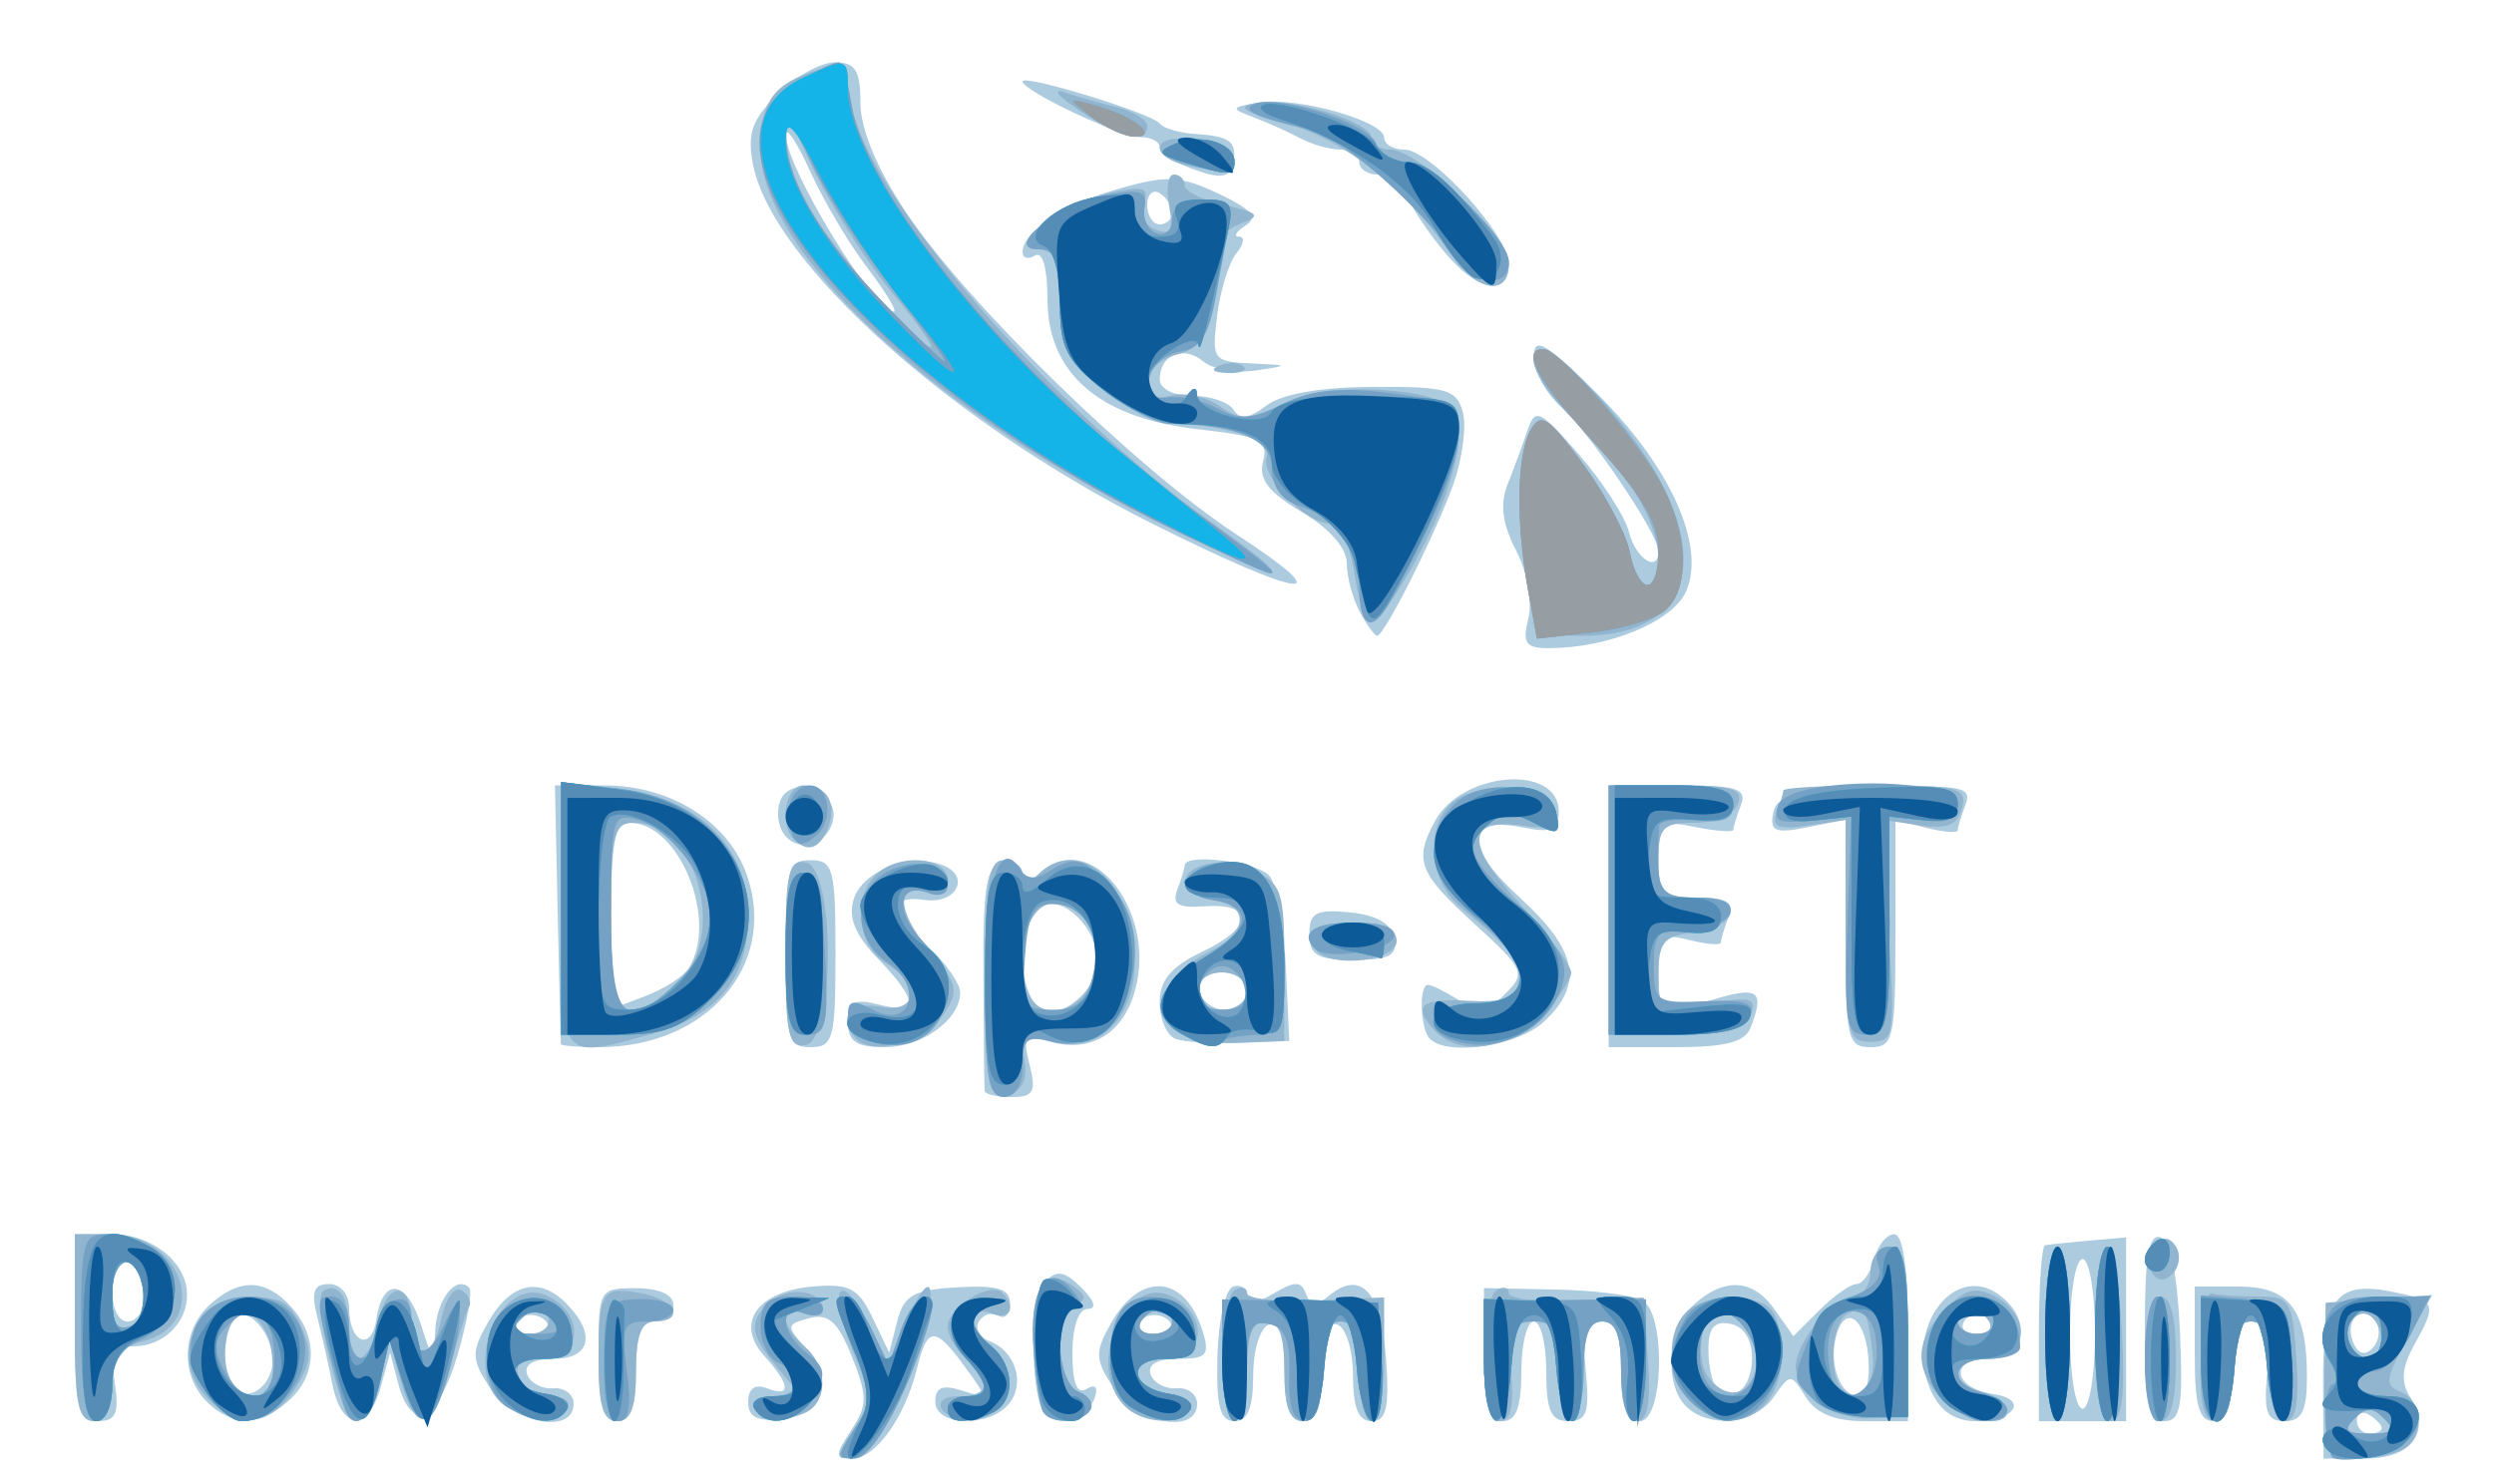 <?xml version="1.0" encoding="UTF-8" standalone="no"?>
<!-- Created with Inkscape (http://www.inkscape.org/) -->

<svg
   version="1.1"
   id="svg1241"
   width="266.667"
   height="158.667"
   viewBox="0 0 266.667 158.667"
   sodipodi:docname="Dispa-SET.svg"
   inkscape:version="1.2.2 (b0a84865, 2022-12-01)"
   xmlns:inkscape="http://www.inkscape.org/namespaces/inkscape"
   xmlns:sodipodi="http://sodipodi.sourceforge.net/DTD/sodipodi-0.dtd"
   xmlns="http://www.w3.org/2000/svg"
   xmlns:svg="http://www.w3.org/2000/svg">
  <defs
     id="defs1245" />
  <sodipodi:namedview
     id="namedview1243"
     pagecolor="#ffffff"
     bordercolor="#666666"
     borderopacity="1.0"
     inkscape:showpageshadow="2"
     inkscape:pageopacity="0.0"
     inkscape:pagecheckerboard="0"
     inkscape:deskcolor="#d1d1d1"
     showgrid="false"
     inkscape:zoom="1.4873949"
     inkscape:cx="133.11865"
     inkscape:cy="82.694918"
     inkscape:window-width="1331"
     inkscape:window-height="780"
     inkscape:window-x="0"
     inkscape:window-y="25"
     inkscape:window-maximized="0"
     inkscape:current-layer="g1247" />
  <g
     inkscape:groupmode="layer"
     inkscape:label="Image"
     id="g1247">
    <g
       id="g1368">
      <path
         style="fill:#adcbdf;stroke-width:1.333"
         d="m 91.017,152.963 c 1.745,-2.662 1.753,-3.632 0.069,-7.853 -1.503,-3.77 -2.494,-4.666 -4.557,-4.127 -2.45,0.641 -2.482,0.859 -0.466,3.087 3.132,3.461 1.967,7.18 -2.408,7.685 -2.697,0.311 -3.655,-0.163 -3.655,-1.809 0,-1.436 0.713,-1.958 2,-1.464 2.642,1.014 2.533,-0.35 -0.277,-3.455 -3.16,-3.491 -0.779,-6.912 5.168,-7.426 3.935,-0.34 4.885,0.155 6.402,3.333 l 1.781,3.733 0.855,-3.333 c 0.723,-2.818 1.723,-3.383 6.463,-3.652 4.31,-0.245 5.608,0.159 5.608,1.745 0,1.135 -0.559,1.718 -1.241,1.296 -0.683,-0.422 -1.621,-0.153 -2.084,0.597 -0.464,0.75 0.048,1.707 1.138,2.125 2.787,1.069 3.848,4.554 2.047,6.723 -2.123,2.558 -7.86,2.37 -7.86,-0.259 0,-1.525 0.767,-1.846 2.838,-1.189 2.818,0.894 2.82,0.877 0.333,-2.535 -3.197,-4.385 -4.008,-4.362 -5.117,0.147 C 96.761,151.594 93.614,156 91.149,156 c -1.902,0 -1.916,-0.315 -0.132,-3.037 z m 157.374,-4.943 c -0.052,-9.155 1.385,-11.065 7.418,-9.858 4.709,0.942 4.815,1.208 2.293,5.762 -1.301,2.35 -1.415,3.879 -0.409,5.49 2.31,3.7 0.222,6.587 -4.766,6.587 h -4.49 l -0.046,-7.98 z m 6.276,4.725 c 0,-0.323 -0.6,-0.959 -1.333,-1.412 -0.733,-0.453 -1.333,-0.189 -1.333,0.588 0,0.777 0.6,1.412 1.333,1.412 0.733,0 1.333,-0.265 1.333,-0.588 z m -0.608,-11.318 c -1.311,-2.121 -3.423,-0.393 -2.49,2.038 0.513,1.337 1.239,1.594 2.092,0.74 0.719,-0.719 0.898,-1.969 0.397,-2.778 z M 8,142 v -10 h 3.905 c 4.362,0 8.095,2.996 8.095,6.495 0,3.038 -2.578,5.505 -5.751,5.505 -2.076,0 -2.442,0.745 -1.964,4 0.47,3.199 0.099,4 -1.849,4 -2.142,0 -2.436,-1.205 -2.436,-10 z m 7.259,-1.88 c 0.964,-1.559 -0.513,-5.454 -2.068,-5.454 -0.655,0 -1.191,1.5 -1.191,3.333 0,3.295 1.807,4.47 3.259,2.12 z m 6.836,9.784 c -2.81,-2.81 -2.649,-7.657 0.343,-10.365 3.169,-2.868 5.95,-2.794 8.688,0.232 2.895,3.199 2.801,7.277 -0.232,10.022 -3.062,2.771 -6.101,2.81 -8.8,0.111 z m 7.015,-3.746 c 0.521,-2.688 -2.22,-6.455 -3.928,-5.399 -1.395,0.862 -1.585,6.392 -0.266,7.712 1.444,1.444 3.707,0.195 4.193,-2.313 z m 6.454,1.997 c -0.423,-2.114 -1.163,-5.414 -1.645,-7.333 -0.673,-2.68 -0.378,-3.489 1.269,-3.489 1.234,0 2.145,1.099 2.145,2.588 0,3.696 2.392,4.687 2.905,1.203 0.673,-4.576 3.213,-4.309 4.754,0.5 1.354,4.227 1.407,4.253 1.538,0.788 0.129,-3.409 2.222,-6.104 3.64,-4.686 0.363,0.363 -0.19,3.573 -1.228,7.134 -2.051,7.033 -4.967,8.474 -6.357,3.141 l -0.869,-3.333 -1.003,3.667 c -1.311,4.793 -4.175,4.694 -5.149,-0.178 z m 16.879,0.357 c -2.048,-3.125 -2.081,-3.851 -0.318,-6.991 2.39,-4.258 5.484,-5.056 8.38,-2.16 3.264,3.264 2.683,5.971 -1.283,5.971 -2.18,0 -3.229,0.612 -2.856,1.667 0.323,0.917 1.573,1.583 2.778,1.481 1.204,-0.102 2.19,0.648 2.19,1.667 0,3.313 -6.422,2.131 -8.89,-1.635 z m 6.223,-6.434 c 0,-1.407 -2.559,-1.999 -3.32,-0.767 -0.461,0.745 0.098,1.355 1.241,1.355 1.143,0 2.079,-0.265 2.079,-0.588 z m 5.333,2.81 c 0,-7.012 0.056,-7.111 4,-7.111 2.444,0 4,0.691 4,1.778 0,0.978 -0.9,1.778 -2,1.778 -1.444,0 -2,1.481 -2,5.333 0,3.852 -0.556,5.333 -2,5.333 -1.528,0 -2,-1.679 -2,-7.111 z m 47.584,6.183 c -1.488,-2.407 -1.384,-12.471 0.144,-13.999 1.278,-1.278 2.111,-1.138 3.901,0.651 1.424,1.424 1.67,2.276 0.657,2.276 -0.967,0 -1.619,1.912 -1.619,4.745 0,3.187 0.495,4.44 1.506,3.814 0.914,-0.565 1.264,-0.203 0.89,0.921 -0.703,2.112 -4.479,3.208 -5.479,1.59 z m 7.527,-2.558 c -2.048,-3.125 -2.081,-3.851 -0.318,-6.991 3.137,-5.589 7.911,-5.194 9.785,0.811 0.809,2.592 0.456,3 -2.598,3 -2.252,0 -3.321,0.605 -2.946,1.667 0.323,0.917 1.573,1.583 2.778,1.481 1.204,-0.102 2.19,0.648 2.19,1.667 0,3.313 -6.422,2.131 -8.89,-1.635 z m 6.223,-6.434 c 0,-1.407 -2.559,-1.999 -3.32,-0.767 -0.461,0.745 0.098,1.355 1.241,1.355 1.143,0 2.079,-0.265 2.079,-0.588 z m 4.839,2.976 c 0.095,-3.821 0.845,-7.172 1.667,-7.445 0.822,-0.274 1.494,0.157 1.494,0.958 0,0.983 0.923,0.91 2.841,-0.222 2.296,-1.356 2.96,-1.348 3.463,0.044 0.475,1.315 1.06,1.359 2.475,0.184 3.398,-2.82 5.595,-0.412 6.086,6.667 0.369,5.329 0.045,6.761 -1.532,6.761 -1.413,3e-5 -2,-1.431 -2,-4.876 0,-2.709 -0.741,-5.129 -1.667,-5.445 -1.154,-0.394 -1.667,1.105 -1.667,4.875 0,3.951 -0.549,5.444 -2,5.444 -1.451,0 -2,-1.494 -2,-5.444 0,-3.77 -0.513,-5.269 -1.667,-4.875 -0.926,0.316 -1.667,2.737 -1.667,5.445 0,3.446 -0.587,4.876 -2,4.876 -1.544,8e-5 -1.961,-1.584 -1.827,-6.947 z m 28.494,-0.172 v -7.117 l 7.667,0.155 c 4.217,0.085 8.417,0.623 9.333,1.196 2.496,1.559 2.203,12.884 -0.333,12.884 -1.444,0 -2,-1.481 -2,-5.333 0,-4.007 -0.532,-5.333 -2.14,-5.333 -1.693,0 -2.034,1.115 -1.631,5.333 0.421,4.412 0.099,5.333 -1.86,5.333 -1.874,0 -2.369,-1.113 -2.369,-5.333 0,-2.933 -0.6,-5.333 -1.333,-5.333 -0.733,0 -1.333,2.4 -1.333,5.333 0,3.852 -0.556,5.333 -2,5.333 -1.528,0 -2,-1.68 -2,-7.117 z m 21.6,5.517 c -2.391,-2.391 -1.931,-8.354 0.838,-10.86 3.294,-2.981 6.345,-2.776 8.697,0.582 l 1.953,2.789 2.789,-2.789 c 1.534,-1.534 3.319,-2.789 3.967,-2.789 0.648,0 1.492,-1.2 1.875,-2.667 C 200.77,133.2 201.74,132 202.542,132 c 0.926,0 1.458,3.652 1.458,10 v 10 h -4.655 c -3.16,0 -5.173,-0.829 -6.267,-2.581 -1.594,-2.553 -1.632,-2.553 -3.42,0 -2.028,2.895 -6.961,3.411 -9.39,0.981 z m 7.067,-5.16 c 0,-1.991 -0.883,-3.374 -2.333,-3.653 -1.7,-0.327 -2.333,0.421 -2.333,2.76 0,1.765 0.412,3.621 0.917,4.126 1.723,1.723 3.75,-0.024 3.75,-3.232 z M 199.751,145 c -0.428,-4.436 -2.729,-5.518 -3.531,-1.659 -0.599,2.886 0.691,5.993 2.489,5.993 0.844,0 1.283,-1.829 1.042,-4.333 z m 6.718,3.765 c -3.037,-6.665 2.633,-14.164 7.595,-10.045 3.293,2.733 2.408,6.614 -1.508,6.614 -4.188,0 -3.714,3.132 0.569,3.762 3.842,0.565 2.313,2.905 -1.898,2.905 -2.182,0 -3.778,-1.085 -4.757,-3.235 z m 6.864,-6.686 c 0,-1.407 -2.559,-1.999 -3.32,-0.767 -0.461,0.745 0.098,1.355 1.241,1.355 1.143,0 2.079,-0.265 2.079,-0.588 z m 4.667,0.584 c 0,-5.132 0.3,-9.396 0.667,-9.476 0.367,-0.08 2.467,-0.302 4.667,-0.493 l 4,-0.348 v 9.826 9.826 l -4.667,-0.001 -4.667,-0.001 v -9.331 z m 6,0.004 c 0,-4.444 -0.593,-8 -1.333,-8 -0.741,0 -1.333,3.556 -1.333,8 0,4.444 0.593,8 1.333,8 0.741,0 1.333,-3.556 1.333,-8 z m 5.333,-0.778 c 0,-7.495 0.431,-9.968 1.667,-9.558 1.071,0.355 1.817,3.969 2.087,10.111 0.35,7.964 0.072,9.558 -1.667,9.558 -1.71,0 -2.087,-1.825 -2.087,-10.111 z m 5.333,2.911 v -7.2 h 4.691 c 5.447,0 7.309,2.457 7.309,9.646 0,3.666 -0.542,4.754 -2.369,4.754 -1.959,0 -2.281,-0.922 -1.86,-5.333 0.402,-4.218 0.061,-5.333 -1.631,-5.333 -1.608,0 -2.14,1.326 -2.14,5.333 0,3.852 -0.556,5.333 -2,5.333 -1.531,0 -2,-1.689 -2,-7.2 z M 105.273,116.667 c -0.033,-0.367 -0.09,-5.917 -0.125,-12.333 -0.053,-9.64 0.304,-11.742 2.061,-12.098 1.169,-0.237 2.125,0.333 2.125,1.267 0,1.32 0.356,1.342 1.6,0.098 5.604,-5.604 13.271,4.257 10.188,13.103 -1.469,4.214 -4.937,5.958 -9.173,4.614 -2.381,-0.756 -2.611,-0.435 -1.855,2.577 0.724,2.883 0.408,3.44 -1.948,3.44 -1.546,0 -2.838,-0.3 -2.872,-0.667 z M 115.733,106.4 c 2.197,-2.197 2.006,-5.804 -0.439,-8.248 -3.045,-3.045 -5.961,-1.201 -5.961,3.769 0,6.078 2.824,8.055 6.4,4.48 z m -55.769,5.267 c -0.019,-0.183 -0.169,-6.484 -0.333,-14.001 l -0.298,-13.668 5.333,0.006 c 7.147,0.008 13.348,3.982 15.262,9.779 C 83.082,103.339 75.53,112 64.043,112 c -2.224,0 -4.059,-0.15 -4.078,-0.333 z m 13.654,-8.083 c 3.257,-5.122 -0.963,-15.583 -6.286,-15.583 -1.599,0 -2,1.996 -2,9.967 V 107.934 l 3.64,-1.384 c 2.002,-0.761 4.093,-2.096 4.646,-2.967 z M 84,102 c 0,-9.111 0.237,-10 2.667,-10 2.43,0 2.667,0.889 2.667,10 0,9.111 -0.237,10 -2.667,10 -2.43,0 -2.667,-0.889 -2.667,-10 z m 6.667,7.308 c 0,-2.206 0.602,-2.541 3.333,-1.855 4.26,1.069 4.221,-0.38 -0.13,-4.921 -2.467,-2.575 -3.208,-4.417 -2.578,-6.403 0.951,-2.995 6.034,-4.928 9.482,-3.605 3.056,1.173 1.504,4.219 -1.899,3.726 -3.798,-0.551 -3.637,1.238 0.457,5.084 1.833,1.722 3.333,3.884 3.333,4.804 0,2.925 -4.057,5.863 -8.095,5.863 -3.028,0 -3.905,-0.604 -3.905,-2.692 z m 35,1.792 C 124.75,110.739 124,108.985 124,107.201 c 0,-2.398 1.224,-3.827 4.692,-5.481 5.38,-2.566 5.405,-5.179 0.046,-4.786 -2.778,0.204 -3.453,-0.216 -2.854,-1.776 0.431,-1.124 0.784,-2.294 0.784,-2.6 0,-1.35 7.81,-0.393 9.058,1.111 0.762,0.918 1.552,5.268 1.757,9.667 l 0.372,7.998 -5.26,0.211 c -2.893,0.116 -6.01,-0.084 -6.927,-0.444 z M 133.333,106 c 0,-1.111 -1.185,-2 -2.667,-2 -2.656,0 -3.468,1.421 -1.778,3.111 1.624,1.624 4.444,0.919 4.444,-1.111 z m 19.556,5.111 c -1.04,-1.04 -1.208,-5.778 -0.204,-5.778 0.377,0 1.867,0.738 3.312,1.641 2.177,1.359 3.026,1.241 4.957,-0.689 2.217,-2.217 2.058,-2.578 -3.312,-7.487 -5.984,-5.47 -6.477,-6.746 -4.227,-10.95 2.867,-5.357 13.252,-6.187 13.252,-1.06 0,2.019 -0.711,2.336 -3.838,1.71 -6.32,-1.264 -6.46,1.894 -0.332,7.495 6.185,5.654 6.89,9.277 2.586,13.287 -2.798,2.607 -10.292,3.731 -12.193,1.83 z M 172,98 v -14 h 7.476 c 6.269,0 7.345,0.34 6.667,2.109 -0.445,1.16 -0.809,2.345 -0.809,2.633 0,0.288 -1.8,0.164 -4,-0.276 -3.762,-0.752 -4,-0.552 -4,3.367 0,3.773 0.392,4.167 4.143,4.167 3.23,0 3.964,0.465 3.333,2.109 C 184.364,99.269 184,100.48 184,100.801 c 0,0.321 -1.5,0.207 -3.333,-0.254 -3.02,-0.758 -3.333,-0.447 -3.333,3.308 0,4.591 0.178,4.672 6.342,2.904 4.369,-1.253 4.987,-0.703 3.515,3.131 -0.6,1.562 -2.673,2.109 -8,2.109 H 172 Z m 25.333,1.833 V 87.667 l -4.095,0.819 c -3.407,0.681 -4.021,0.429 -3.652,-1.5 0.368,-1.927 2.213,-2.385 10.927,-2.711 9.225,-0.345 10.384,-0.132 9.652,1.776 -0.458,1.192 -0.832,2.43 -0.832,2.751 0,0.321 -1.5,0.207 -3.333,-0.254 l -3.333,-0.837 v 12.145 c 0,11.256 -0.195,12.145 -2.667,12.145 -2.472,0 -2.667,-0.889 -2.667,-12.167 z M 140,99.916 c 0,-2.299 0.71,-2.683 4.322,-2.333 2.847,0.275 4.473,1.214 4.764,2.751 0.354,1.869 -0.505,2.333 -4.322,2.333 -3.924,0 -4.764,-0.485 -4.764,-2.751 z M 83.457,88.509 c -0.483,-1.259 -0.299,-2.868 0.409,-3.576 1.927,-1.927 5.729,0.052 5.217,2.714 -0.601,3.12 -4.528,3.722 -5.626,0.862 z M 163.416,66.144 c 0.457,-1.819 -0.106,-4.942 -1.309,-7.269 -1.5,-2.9 -1.755,-4.965 -0.884,-7.144 0.674,-1.686 1.625,-4.265 2.113,-5.731 0.807,-2.423 1.307,-2.186 5.485,2.605 2.528,2.899 4.943,6.649 5.365,8.333 0.715,2.85 3.146,4.387 3.146,1.989 0,-1.804 -7.42,-12.771 -10.465,-15.468 C 165.291,42.063 164,39.686 164,38.177 c 0,-2.259 1.176,-1.585 6.663,3.82 7.912,7.793 11.81,16.441 9.598,21.295 -1.465,3.216 -8.256,6.018 -14.62,6.034 -2.526,0.006 -2.893,-0.519 -2.225,-3.182 z M 145.38,65.421 C 144.621,64.003 144,61.662 144,60.219 c 0,-1.599 -1.878,-3.731 -4.812,-5.462 -3.559,-2.1 -4.636,-3.509 -4.138,-5.414 0.591,-2.261 -0.272,-2.683 -7.064,-3.451 C 117.519,44.708 112,39.911 112,31.996 c 0,-3.319 -0.527,-5.162 -1.333,-4.663 -0.733,0.453 -1.333,0.282 -1.333,-0.381 0,-2.162 4.548,-5.125 10.46,-6.814 4.974,-1.421 6.461,-1.339 10.509,0.583 3.554,1.686 4.261,2.525 2.873,3.405 -1.013,0.642 -1.319,1.176 -0.679,1.187 0.64,0.011 0.509,0.808 -0.29,1.771 -0.799,0.963 -1.727,3.963 -2.063,6.667 -0.587,4.73 -0.45,4.923 3.623,5.116 4.144,0.196 4.154,0.212 0.485,0.763 -2.061,0.31 -4.585,-0.132 -5.608,-0.981 C 126.535,36.897 124,37.951 124,40.579 c 0,1.003 1.493,1.755 3.485,1.755 1.917,0 3.902,0.675 4.412,1.5 0.661,1.07 1.669,0.939 3.515,-0.458 1.654,-1.251 5.778,-1.973 11.433,-2 7.855,-0.038 8.926,0.268 9.57,2.731 0.399,1.525 -0.057,4.975 -1.013,7.667 -1.888,5.315 -7.372,16.226 -8.156,16.226 -0.267,0 -1.106,-1.161 -1.865,-2.579 z M 125.333,22.745 c 0,-0.69 -0.6,-1.625 -1.333,-2.079 -0.733,-0.453 -1.333,0.111 -1.333,1.255 0,1.143 0.6,2.079 1.333,2.079 0.733,0 1.333,-0.565 1.333,-1.255 z m -2.069,33.29 C 101.769,45.29 82.619,28.097 80.534,17.672 c -0.669,-3.347 -0.162,-4.832 2.589,-7.584 1.882,-1.882 4.649,-3.422 6.149,-3.422 2.19,0 2.727,0.857 2.727,4.351 0,2.779 1.756,6.994 4.862,11.667 6.455,9.713 24.688,27.505 35.275,34.423 11.509,7.52 7.296,7.011 -8.872,-1.072 z M 92.764,28.675 c -1.954,-2.562 -4.712,-7.212 -6.129,-10.333 -1.417,-3.121 -2.589,-4.895 -2.605,-3.942 -0.058,3.426 9.386,18.934 11.53,18.934 0.416,0 -0.842,-2.096 -2.796,-4.658 z M 155.066,27.667 c -1.503,-1.65 -3.429,-4.35 -4.279,-6 -0.851,-1.65 -2.426,-3 -3.5,-3 -1.074,0 -1.953,-0.6 -1.953,-1.333 C 145.333,16.6 144.425,16 143.315,16 142.205,16 140.255,15.444 138.982,14.764 137.709,14.084 135.467,13.079 134,12.529 131.523,11.602 131.566,11.491 134.608,10.97 138.567,10.292 148,12.933 148,14.72 148,15.424 148.969,16 150.154,16 c 2.82,0 11.18,9.168 11.18,12.261 0,3.301 -2.977,3.019 -6.268,-0.594 z M 127.667,18.129 C 125.65,17.408 124,16.334 124,15.743 c 0,-0.592 -0.924,-1.076 -2.053,-1.076 -2.125,0 -12.614,-4.952 -12.614,-5.955 0,-0.837 13.885,3.421 14.667,4.498 0.367,0.505 2.084,1.008 3.817,1.117 3.786,0.238 4.563,0.882 3.967,3.289 -0.346,1.4 -1.303,1.52 -4.118,0.514 z"
         id="path1382" />
      <path
         style="fill:#91b4cf;stroke-width:1.333"
         d="m 91.243,152.992 c 1.936,-2.955 1.939,-3.694 0.039,-8.243 -2.754,-6.59 -1.709,-9.361 1.325,-3.515 l 2.37,4.567 1.996,-4.567 c 3.318,-7.593 3.409,-2.021 0.103,6.31 -1.953,4.921 -3.968,7.925 -5.518,8.223 -2.287,0.44 -2.307,0.265 -0.315,-2.775 z M 248.96,155 c -0.292,-0.55 -0.477,-4.3 -0.412,-8.333 l 0.118,-7.333 5.688,-0.411 5.688,-0.411 -2.688,4.786 c -2.303,4.1 -2.401,4.896 -0.688,5.554 2.641,1.013 2.567,5.313 -0.108,6.34 -2.909,1.116 -6.958,1.015 -7.597,-0.191 z m 5.973,-3.267 c -1.244,-1.244 -1.956,-1.244 -3.2,0 -1.244,1.244 -0.889,1.6 1.6,1.6 2.489,0 2.844,-0.356 1.6,-1.6 z m -0.267,-8.321 c 0,-1.057 -0.559,-2.267 -1.241,-2.688 -1.585,-0.98 -3.179,1.517 -2.092,3.276 1.226,1.984 3.333,1.612 3.333,-0.588 z M 8,142 V 132 H 11.793 c 7.893,0 10.79,9.633 3.451,11.475 C 12.743,144.103 12,145.172 12,148.145 12,150.683 11.317,152 10,152 8.4,152 8,150 8,142 Z m 7.737,-3.732 C 15.064,133.722 12,133.924 12,138.514 c 0,3.131 0.477,3.886 2.07,3.275 1.16,-0.445 1.893,-1.993 1.667,-3.52 z m 6.226,11.025 c -3.741,-4.134 -1.338,-9.822 4.384,-10.377 3.511,-0.341 4.581,0.2 5.832,2.945 1.242,2.727 1.112,4.003 -0.688,6.75 -2.678,4.087 -6.217,4.34 -9.528,0.681 z M 29.084,145 c -0.454,-4.71 -4.035,-6.13 -4.846,-1.922 -0.676,3.513 0.699,6.255 3.137,6.255 1.596,0 2.022,-1.081 1.709,-4.333 z m 7.613,5.333 c -2.022,-6.104 -2.989,-11.741 -2.106,-12.287 1.601,-0.99 2.742,0.747 2.742,4.176 0,4.501 2.191,3.822 3.151,-0.977 0.86,-4.3 3.516,-4.234 3.516,0.088 0,4.265 2.296,4.185 3.155,-0.11 0.461,-2.304 1.408,-3.699 2.184,-3.22 0.754,0.466 1.122,1.256 0.817,1.755 -0.304,0.499 -1.237,3.458 -2.073,6.575 -1.818,6.777 -3.565,7.222 -5.239,1.333 l -1.232,-4.333 -0.973,4.333 c -0.986,4.392 -2.934,5.71 -3.942,2.667 z m 17.636,0.227 c -5.389,-3.139 -1.043,-14.77 4.426,-11.844 3.857,2.064 3.363,6.617 -0.717,6.617 -2.378,0 -3.078,0.555 -2.524,2 0.422,1.1 1.939,2 3.37,2 1.431,0 2.232,0.6 1.779,1.333 -1.038,1.68 -3.332,1.641 -6.333,-0.107 z m 4.333,-9.227 C 58.667,140.6 58.102,140 57.412,140 c -0.69,0 -1.625,0.6 -2.079,1.333 -0.453,0.733 0.111,1.333 1.255,1.333 1.143,0 2.079,-0.6 2.079,-1.333 z m 5.333,4.222 c 0,-7.547 0.324,-8.045 4.698,-7.209 3.571,0.683 4.575,2.987 1.302,2.987 -1.444,0 -2,1.481 -2,5.333 0,3.852 -0.556,5.333 -2,5.333 -1.502,0 -2,-1.605 -2,-6.444 z m 16.667,5.111 c -0.455,-0.736 0.499,-1.333 2.128,-1.333 2.686,0 2.771,-0.21 0.948,-2.333 -3.515,-4.093 -3.815,-5.404 -1.716,-7.503 2.025,-2.025 5.974,-1.626 5.974,0.603 0,0.632 -0.9,0.803 -2,0.381 -1.1,-0.422 -2,-0.177 -2,0.545 0,0.722 0.9,2.06 2,2.973 2.619,2.174 2.559,6.167 -0.109,7.191 -2.974,1.141 -4.276,1.011 -5.224,-0.524 z m 20.047,0.076 c -0.504,-0.816 0.284,-1.41 1.874,-1.41 3.235,0 3.547,-1.675 0.745,-4 -1.1,-0.913 -2,-2.465 -2,-3.45 0,-2.051 4.559,-4.88 5.825,-3.615 1.58,1.58 0.846,2.982 -1.158,2.213 -2.617,-1.004 -2.574,1.381 0.064,3.571 2.907,2.413 1.91,7.189 -1.605,7.69 -1.581,0.225 -3.266,-0.225 -3.745,-1 z m 10.824,0.255 c -0.341,-0.551 -0.803,-3.544 -1.027,-6.651 -0.461,-6.381 1.115,-8.973 4.167,-6.856 1.498,1.039 1.578,1.546 0.322,2.056 -2.359,0.957 -2.1,8.372 0.326,9.302 1.096,0.42 1.66,1.302 1.255,1.958 -0.897,1.451 -4.187,1.576 -5.042,0.191 z M 120.267,150.4 c -4.342,-4.342 0.097,-14.393 5.159,-11.684 3.945,2.111 3.352,6.617 -0.87,6.617 -4.188,0 -3.714,3.132 0.569,3.762 1.603,0.236 2.571,0.986 2.15,1.667 -1.079,1.746 -5.108,1.538 -7.008,-0.362 z m 5.067,-9.067 C 125.333,140.6 124.769,140 124.079,140 c -0.69,0 -1.625,0.6 -2.079,1.333 -0.453,0.733 0.111,1.333 1.255,1.333 1.143,0 2.079,-0.6 2.079,-1.333 z m 5.333,4.079 c 0,-3.623 0.6,-6.959 1.333,-7.412 0.733,-0.453 1.333,-0.317 1.333,0.303 0,0.62 3.3,0.977 7.333,0.794 L 148,138.765 v 6.618 c 0,3.64 -0.6,6.618 -1.333,6.618 -0.733,0 -1.333,-2.4 -1.333,-5.333 0,-3.852 -0.556,-5.333 -2,-5.333 -1.444,0 -2,1.481 -2,5.333 0,3.852 -0.556,5.333 -2,5.333 -1.444,0 -2,-1.481 -2,-5.333 0,-3.852 -0.556,-5.333 -2,-5.333 -1.444,0 -2,1.481 -2,5.333 0,2.933 -0.6,5.333 -1.333,5.333 -0.733,0 -1.333,-2.965 -1.333,-6.588 z m 28,0 c 0,-3.623 0.6,-6.959 1.333,-7.412 0.733,-0.453 1.333,-0.317 1.333,0.303 0,0.62 3.244,0.98 7.208,0.8 l 7.208,-0.326 0.458,6.613 c 0.322,4.646 -0.037,6.612 -1.208,6.612 -1.055,-5.2e-4 -1.667,-1.957 -1.667,-5.334 0,-3.852 -0.556,-5.333 -2,-5.333 -1.444,0 -2,1.481 -2,5.333 0,2.933 -0.6,5.333 -1.333,5.333 -0.733,0 -1.333,-2.4 -1.333,-5.333 0,-4.533 -0.421,-5.333 -2.807,-5.333 -2.47,0 -2.746,0.639 -2.298,5.333 0.353,3.702 -0.012,5.333 -1.193,5.333 -1.151,0 -1.702,-2.134 -1.702,-6.588 z m 22.095,4.493 c -2.62,-2.62 -2.711,-7.734 -0.176,-9.838 1.056,-0.876 3.606,-1.4 5.667,-1.163 3.198,0.367 3.812,1.106 4.186,5.037 0.656,6.901 -5.157,10.483 -9.676,5.964 z m 7.015,-3.746 C 188.232,143.809 185.851,140 183.927,140 c -1.982,0 -2.836,5.434 -1.17,7.442 2.009,2.42 4.422,1.803 5.02,-1.283 z m 6.229,3.657 C 192.903,148.712 192,147.086 192,146.201 c 0,-2.593 3.984,-7.535 6.076,-7.535 1.058,0 1.924,-1.2 1.924,-2.667 0,-1.481 0.889,-2.667 2,-2.667 1.583,0 2,1.903 2,9.13 v 9.13 l -3.994,0.114 c -2.197,0.062 -4.897,-0.789 -6,-1.892 z m 6.198,-5.265 c -0.549,-4.603 -0.9,-5.101 -2.782,-3.938 -1.583,0.978 -1.933,6.432 -0.505,7.86 1.935,1.935 3.73,-0.206 3.287,-3.922 z m 7.336,5.011 c -2.94,-3.249 -2.783,-6.319 0.491,-9.592 2.142,-2.142 3.24,-2.407 5.333,-1.286 3.931,2.104 3.454,6.65 -0.697,6.65 -3.975,0 -4.459,2.622 -0.667,3.614 1.467,0.384 2.667,1.227 2.667,1.875 0,2.103 -4.86,1.244 -7.127,-1.26 z m 5.127,-8.228 C 212.213,140.6 211.278,140 210.588,140 c -0.69,0 -1.255,0.6 -1.255,1.333 0,0.733 0.935,1.333 2.079,1.333 1.143,0 1.708,-0.6 1.255,-1.333 z m 6,1.333 c 0,-5.333 0.571,-9.333 1.333,-9.333 0.762,0 1.333,4 1.333,9.333 0,5.333 -0.571,9.333 -1.333,9.333 -0.762,0 -1.333,-4 -1.333,-9.333 z m 5.333,0 c 0,-12.133 2.315,-12.13 2.891,0.003 0.323,6.817 -0.007,9.336 -1.224,9.333 -1.174,-0.002 -1.667,-2.76 -1.667,-9.336 z m 5.333,2.667 c 0,-4.444 0.556,-6.667 1.667,-6.667 1.111,0 1.667,2.222 1.667,6.667 0,4.444 -0.556,6.667 -1.667,6.667 -1.111,0 -1.667,-2.222 -1.667,-6.667 z M 235.325,145 c 0.135,-3.85 0.643,-6.85 1.127,-6.667 0.485,0.183 2.623,0.333 4.752,0.333 3.695,0 3.892,0.303 4.333,6.667 0.325,4.692 -0.032,6.667 -1.205,6.667 -1.055,-5.2e-4 -1.667,-1.957 -1.667,-5.334 0,-3.852 -0.556,-5.333 -2,-5.333 -1.444,0 -2,1.481 -2,5.333 0,3.58 -0.59,5.333 -1.794,5.333 -1.307,0 -1.727,-1.902 -1.548,-7 z m -5.325,-9 c -0.532,-0.861 -0.368,-2.166 0.366,-2.899 0.889,-0.889 1.656,-0.811 2.301,0.232 0.532,0.861 0.368,2.166 -0.366,2.899 -0.889,0.889 -1.656,0.811 -2.301,-0.232 z M 105.333,104.764 c 0,-10.457 0.361,-12.764 2,-12.764 1.1,0 2,0.72 2,1.6 0,1.244 0.356,1.244 1.6,0 4.407,-4.407 10.4,0.87 10.4,9.157 0,6.171 -3.763,9.926 -8.705,8.686 -3.051,-0.766 -3.427,-0.502 -3.054,2.142 0.286,2.024 -0.342,3.168 -1.908,3.48 -2.092,0.416 -2.333,-0.856 -2.333,-12.3 z m 11.504,-0.304 c 1.073,-4.274 -0.877,-7.794 -4.316,-7.794 -2.609,0 -4.167,5.526 -2.663,9.446 1.28,3.337 6.008,2.218 6.979,-1.652 z M 60,97.827 V 83.653 l 6.101,0.688 c 8.579,0.967 13.899,6.194 13.899,13.657 0,6.672 -3.244,10.63 -10.325,12.596 -9.891,2.747 -9.675,3.032 -9.675,-12.768 z m 12.119,7.679 c 5.817,-4.71 2.656,-17.505 -4.326,-17.505 -2.172,0 -2.46,1.169 -2.46,10 0,10.938 1.076,12.128 6.786,7.505 z M 84,102 c 0,-8.671 0.322,-10.131 2.151,-9.764 3.167,0.635 3.167,18.894 0,19.529 -1.829,0.367 -2.151,-1.094 -2.151,-9.764 z m 7.617,9.172 c -2.16,-2.16 -0.83,-4.113 2.383,-3.499 4.118,0.787 4.552,-2.271 0.667,-4.698 -2.962,-1.849 -3.537,-6.906 -1.067,-9.376 2.387,-2.387 7.733,-2.012 7.733,0.543 0,1.336 -0.737,1.86 -1.957,1.392 -3.572,-1.371 -3.617,1.795 -0.085,5.992 3.134,3.725 3.295,4.421 1.611,6.973 -1.874,2.839 -7.5,4.459 -9.285,2.674 z m 33.511,-1.42 c -2.028,-2.444 -0.267,-5.709 4.337,-8.041 4.032,-2.043 4.138,-4.911 0.202,-5.47 -1.65,-0.234 -3,-1.003 -3,-1.709 0,-2.193 4.017,-2.952 7.418,-1.403 2.941,1.34 3.248,2.271 3.241,9.842 l -0.008,8.362 -5.276,0.197 c -3.24,0.121 -5.908,-0.565 -6.915,-1.778 z M 133.333,106 c 0,-1.111 -1.185,-2 -2.667,-2 -1.481,0 -2.667,0.889 -2.667,2 0,1.111 1.185,2 2.667,2 1.481,0 2.667,-0.889 2.667,-2 z M 153.6,110.4 c -2.728,-2.728 -1.793,-3.665 3.349,-3.36 3.655,0.217 5.067,-0.274 5.4,-1.878 0.445,-2.139 -0.644,-3.57 -6.2,-8.149 -3.736,-3.079 -3.783,-9.735 -0.083,-11.715 3.714,-1.988 9.82,-1.112 10.311,1.479 0.309,1.632 -0.483,1.981 -3.497,1.539 -6.157,-0.904 -6.268,1.936 -0.328,8.38 2.997,3.251 5.449,6.552 5.449,7.335 0,0.783 -1.473,2.896 -3.273,4.696 -3.513,3.513 -8.533,4.267 -11.127,1.673 z M 197.333,99.563 V 87.697 l -4.057,0.595 c -3.101,0.455 -3.887,0.151 -3.333,-1.291 0.398,-1.038 0.724,-2.137 0.724,-2.444 0,-0.307 4.444,-0.558 9.875,-0.558 8.887,0 9.812,0.242 9.242,2.422 -0.482,1.842 -1.587,2.282 -4.611,1.838 l -3.978,-0.584 0.744,11.876 c 0.704,11.245 0.602,11.876 -1.93,11.876 -2.476,0 -2.674,-0.878 -2.674,-11.866 z M 172,97.333 V 84 h 7.291 c 5.934,0 7.149,0.372 6.524,2 -0.437,1.14 -2.426,2 -4.625,2 -3.397,0 -3.857,0.477 -3.857,4 0,3.58 0.432,4 4.111,4 5.101,0 4.644,3.141 -0.547,3.755 -2.983,0.353 -3.564,1.078 -3.564,4.451 0,3.962 0.088,4.014 5.337,3.127 4.539,-0.767 5.215,-0.585 4.524,1.216 -0.603,1.573 -2.664,2.118 -8.003,2.118 H 172 Z m -31.111,4.444 c -1.993,-1.993 -0.635,-3.111 3.778,-3.111 3.259,0 4.667,0.603 4.667,2 0,2.039 -6.642,2.913 -8.444,1.111 z M 84.889,89.778 c -1.645,-1.645 -0.907,-5.778 1.032,-5.778 2.524,0 3.619,1.909 2.607,4.546 -0.863,2.249 -2.177,2.694 -3.639,1.231 z M 163.373,63 c -1.312,-7.139 -1.194,-14.365 0.276,-16.993 1.087,-1.943 1.87,-1.445 5.555,3.532 2.359,3.187 4.628,7.444 5.042,9.461 0.876,4.269 3.086,4.937 3.086,0.934 0,-4.002 -3.126,-9.312 -8.553,-14.529 -4.528,-4.352 -6.188,-8.072 -3.602,-8.072 0.648,0 3.314,2.364 5.925,5.254 12.591,13.936 11.724,25.413 -1.92,25.413 -4.599,0 -4.946,-0.298 -5.809,-5 z m -18.552,-1.667 c -0.488,-3.049 -1.595,-5.333 -2.586,-5.333 -2.69,0 -7.559,-5.141 -6.784,-7.162 0.683,-1.781 -4.41,-3.505 -10.357,-3.505 -1.414,0 -4.639,-1.65 -7.167,-3.667 -3.942,-3.146 -4.595,-4.472 -4.595,-9.333 -3e-5,-4.473 -0.484,-5.667 -2.296,-5.667 -3.917,0 2.203,-4.914 7.496,-6.02 3.75,-0.783 4.398,-0.594 3.751,1.093 -0.452,1.178 0.094,2.376 1.292,2.836 1.625,0.623 1.936,0.069 1.434,-2.556 -0.352,-1.844 -0.124,-3.353 0.508,-3.353 0.632,0 1.148,0.525 1.148,1.167 0,0.642 1.95,1.593 4.333,2.113 3.488,0.762 3.859,1.129 1.901,1.885 -1.338,0.517 -2.357,1.216 -2.264,1.554 0.092,0.338 -0.232,3.117 -0.721,6.175 -0.7,4.377 -1.566,5.73 -4.069,6.359 -1.749,0.439 -3.18,1.757 -3.18,2.928 0,1.45 0.824,1.915 2.58,1.455 1.419,-0.371 3.753,0.146 5.185,1.15 2.221,1.555 3.208,1.523 6.701,-0.219 2.707,-1.35 6.488,-1.854 11.148,-1.485 8.036,0.636 9.142,2.568 6.337,11.067 -1.683,5.1 -6.742,13.701 -8.114,13.795 -0.456,0.031 -1.213,-2.344 -1.682,-5.277 z M 125.525,56.669 C 100.435,44.645 81.333,27.05 81.333,15.963 c 0,-5.157 1.358,-7.033 6.154,-8.499 2.418,-0.74 2.927,-0.202 3.572,3.771 1.538,9.477 21.533,32.645 38.608,44.734 5.637,3.991 7.164,5.365 5.962,5.365 -0.204,0 -4.751,-2.099 -10.104,-4.664 z M 95.591,31.561 C 91.293,26.315 86.713,18.5 84.909,13.333 c -0.437,-1.253 -0.738,-0.855 -0.804,1.066 -0.146,4.256 3.162,10.198 9.511,17.086 6.919,7.507 8.101,7.551 1.975,0.075 z m 34.825,7.528 c 0.963,-0.385 2.112,-0.338 2.556,0.105 0.443,0.443 -0.344,0.758 -1.75,0.7 -1.553,-0.064 -1.869,-0.38 -0.806,-0.806 z m 24.646,-11.968 c -4.675,-6.919 -11.342,-12.209 -17.517,-13.898 -4.723,-1.292 -5.488,-1.825 -3.189,-2.224 3.62,-0.628 12.31,2.033 12.31,3.77 0,0.676 0.898,1.23 1.996,1.23 2.999,0 12.671,9.278 12.671,12.155 0,3.651 -3.495,3.075 -6.271,-1.034 z M 127,17.726 c -1.65,-0.318 -3,-1.176 -3,-1.907 0,-1.899 7.018,-0.819 7.675,1.181 0.301,0.917 0.047,1.585 -0.564,1.485 C 130.5,18.385 128.65,18.043 127,17.726 Z m -11.667,-5.963 c -2.2,-1.49 -2.894,-2.343 -1.543,-1.897 1.351,0.447 3.901,1.174 5.667,1.617 1.765,0.443 3.209,1.34 3.209,1.994 0,1.91 -3.026,1.202 -7.333,-1.715 z"
         id="path1380" />
      <path
         style="fill:#74a1c4;stroke-width:1.333"
         d="m 91.373,152.793 c 1.904,-2.907 1.907,-3.672 0.031,-8.163 -2.404,-5.753 -2.437,-5.963 -0.951,-5.963 0.616,0 1.894,1.65 2.841,3.667 L 95.016,146 l 1.27,-3.667 c 1.519,-4.386 4.295,-5.004 2.995,-0.667 C 96.978,149.351 93.311,156 91.378,156 c -1.918,0 -1.918,-0.287 -0.004,-3.207 z m 157.868,2.874 C 248.315,152.305 248.509,148 249.588,148 c 0.893,0 0.82,-0.706 -0.201,-1.936 -0.884,-1.065 -1.217,-3.165 -0.74,-4.667 0.676,-2.13 1.998,-2.731 6.008,-2.731 h 5.141 l -1.995,4 c -1.097,2.2 -2.852,4 -3.898,4 -1.046,0 -1.902,0.6 -1.902,1.333 0,0.733 1.5,1.333 3.333,1.333 3.551,0 4.379,2.421 1.733,5.067 -1.338,1.339 -7.529,2.341 -7.825,1.267 z m 5.692,-3.933 c -1.244,-1.244 -1.956,-1.244 -3.2,0 -1.244,1.244 -0.889,1.6 1.6,1.6 2.489,0 2.844,-0.356 1.6,-1.6 z m -0.267,-9.067 c 0,-2.812 -1.94,-3.588 -3.333,-1.333 -0.972,1.573 0.289,4 2.079,4 0.69,0 1.255,-1.2 1.255,-2.667 z M 8.667,141.998 c 0,-9.205 0.218,-9.998 2.745,-9.998 7.149,3.4e-4 9.864,8.563 3.588,11.316 -2.07,0.908 -3,2.459 -3,5 0,2.059 -0.735,3.683 -1.667,3.682 -1.185,-0.001 -1.667,-2.891 -1.667,-10 z m 7.07,-3.73 C 15.064,133.722 12,133.924 12,138.514 c 0,3.131 0.477,3.886 2.07,3.275 1.16,-0.445 1.893,-1.993 1.667,-3.52 z m 6.104,10.344 c -3.219,-4.912 -0.769,-9.945 4.839,-9.945 6.298,0 8.131,7.434 2.878,11.667 -3.113,2.508 -5.26,2.03 -7.717,-1.721 z m 7.492,-3.2 c 0,-4.763 -2.213,-6.437 -4.925,-3.725 -1.579,1.579 -1.683,2.599 -0.492,4.824 2.259,4.221 5.417,3.58 5.417,-1.099 z m 7.451,4.921 c -3.158,-11.315 -3.198,-11.667 -1.326,-11.667 1.111,0 1.875,1.358 1.875,3.333 0,4.09 2.318,4.439 2.907,0.438 0.539,-3.664 3.759,-4.896 3.759,-1.438 0,4.265 1.744,4.615 3.479,0.698 2.038,-4.601 2.311,-1.395 0.451,5.302 -1.706,6.142 -3.122,6.334 -4.914,0.667 l -1.37,-4.333 -0.989,4.333 c -0.997,4.366 -3.01,5.753 -3.871,2.667 z m 17.549,0.227 c -2.848,-1.659 -3.098,-8.265 -0.397,-10.507 2.844,-2.36 6.668,-1.135 7.157,2.294 0.349,2.45 -0.21,2.986 -3.111,2.986 -4.263,0 -3.868,3.123 0.476,3.762 1.603,0.236 2.571,0.986 2.15,1.667 -0.983,1.59 -3.326,1.515 -6.274,-0.202 z m 4.6,-9.493 c -1.244,-1.244 -1.956,-1.244 -3.2,0 -1.244,1.244 -0.889,1.6 1.6,1.6 2.489,0 2.844,-0.356 1.6,-1.6 z m 5.636,4.461 c 0.092,-6.122 0.296,-6.478 3.764,-6.577 2.017,-0.058 3.667,0.455 3.667,1.139 0,0.684 -1.279,1.244 -2.842,1.244 -2.546,0 -2.768,0.555 -2.127,5.333 0.498,3.715 0.219,5.333 -0.922,5.333 -1.083,0 -1.604,-2.193 -1.54,-6.472 z m 16.143,5.213 c -0.503,-0.813 0.289,-1.407 1.876,-1.407 3.18,0 3.686,-2.389 0.745,-3.518 -1.1,-0.422 -2,-2.203 -2,-3.958 0,-2.515 0.706,-3.191 3.333,-3.191 1.833,0 3.333,0.581 3.333,1.291 0,0.71 -0.9,0.946 -2,0.524 -2.775,-1.065 -2.524,2.168 0.333,4.293 1.844,1.371 2.024,2.242 0.857,4.147 -1.737,2.837 -5.241,3.821 -6.478,1.819 z m 20.621,0.019 c 0,-0.784 0.9,-1.426 2,-1.426 2.577,0 2.53,-1.204 -0.162,-4.179 -2.787,-3.08 -1.45,-6.532 2.453,-6.333 2.258,0.115 2.441,0.312 0.709,0.764 -2.881,0.753 -2.97,2.226 -0.269,4.468 2.966,2.462 1.904,7.19 -1.731,7.706 -1.65,0.234 -3,-0.216 -3,-1 z m 10.205,0.238 c -0.341,-0.551 -0.803,-3.544 -1.027,-6.651 -0.471,-6.529 1.481,-9.57 4.109,-6.403 1.158,1.396 1.226,2.057 0.21,2.057 -2.27,0 -1.825,7.958 0.496,8.848 1.096,0.42 1.66,1.302 1.255,1.958 -0.897,1.451 -4.187,1.576 -5.042,0.191 z M 121,150.56 c -2.455,-1.43 -3.111,-7.269 -1.162,-10.343 1.809,-2.854 7.429,-1.352 7.922,2.117 0.35,2.464 -0.206,3 -3.111,3 -4.263,0 -3.868,3.123 0.476,3.762 1.603,0.236 2.571,0.986 2.15,1.667 -0.983,1.59 -3.326,1.515 -6.274,-0.202 z m 4.333,-9.227 C 125.333,140.6 124.769,140 124.079,140 c -0.69,0 -1.625,0.6 -2.079,1.333 -0.453,0.733 0.111,1.333 1.255,1.333 1.143,0 2.079,-0.6 2.079,-1.333 z m 5.333,4.156 v -6.511 l 8.333,0.177 8.333,0.177 0.406,6.333 c 0.244,3.81 -0.154,6.333 -1,6.333 -0.774,0 -1.406,-2.4 -1.406,-5.333 0,-3.852 -0.556,-5.333 -2,-5.333 -1.444,0 -2,1.481 -2,5.333 0,3.616 -0.586,5.333 -1.819,5.333 -1.237,0 -1.77,-1.585 -1.667,-4.956 0.114,-3.725 -0.427,-5.074 -2.181,-5.431 -1.918,-0.391 -2.333,0.491 -2.333,4.956 0,2.987 -0.6,5.431 -1.333,5.431 -0.733,0 -1.333,-2.93 -1.333,-6.511 z m 28,0.062 v -6.448 l 8.667,-0.07 8.667,-0.07 v 6.518 c 0,3.585 -0.6,6.518 -1.333,6.518 -0.733,0 -1.333,-2.4 -1.333,-5.333 0,-3.852 -0.556,-5.333 -2,-5.333 -1.444,0 -2,1.481 -2,5.333 0,2.933 -0.6,5.333 -1.333,5.333 -0.733,0 -1.333,-2.4 -1.333,-5.333 0,-4.444 -0.444,-5.333 -2.667,-5.333 -2.222,0 -2.667,0.889 -2.667,5.333 0,2.933 -0.6,5.333 -1.333,5.333 -0.733,0 -1.333,-2.902 -1.333,-6.448 z m 22.095,4.353 c -2.436,-2.436 -2.651,-5.042 -0.715,-8.659 1.543,-2.883 6.57,-3.429 9.02,-0.979 3.499,3.499 0.411,11.733 -4.4,11.733 -0.995,0 -2.752,-0.943 -3.905,-2.095 z m 6.825,-2.753 c 0.889,-2.318 -0.844,-6.015 -3.185,-6.796 -1.876,-0.625 -3.327,3.398 -2.343,6.498 0.972,3.062 4.396,3.246 5.528,0.298 z m 6.286,2.53 c -2.23,-2.23 -2.206,-1.966 -0.564,-6.286 0.72,-1.894 2.881,-4.042 4.802,-4.772 2.292,-0.871 3.231,-2.009 2.732,-3.309 -0.46,-1.199 0.013,-1.981 1.198,-1.981 1.531,0 1.958,1.988 1.958,9.111 v 9.111 h -4.127 c -2.27,0 -4.97,-0.843 -6,-1.873 z m 6.794,-5.016 c 0,-2.638 -0.743,-4.106 -2.221,-4.391 -2.375,-0.457 -3.642,2.757 -2.676,6.789 0.961,4.008 4.897,2.08 4.897,-2.398 z m 6.662,4.18 c -1.571,-2.397 -1.746,-3.996 -0.73,-6.667 2.185,-5.748 9.402,-4.267 9.402,1.929 0,0.673 -1.5,1.224 -3.333,1.224 -3.975,0 -4.459,2.622 -0.667,3.614 3.438,0.899 3.46,3.053 0.031,3.053 -1.45,0 -3.566,-1.419 -4.702,-3.153 z m 6.005,-7.513 c 0,-0.733 -0.9,-1.333 -2,-1.333 -1.1,0 -2,0.6 -2,1.333 0,0.733 0.9,1.333 2,1.333 1.1,0 2,-0.6 2,-1.333 z m 5.333,1.333 c 0,-5.333 0.571,-9.333 1.333,-9.333 0.762,0 1.333,4 1.333,9.333 0,5.333 -0.571,9.333 -1.333,9.333 -0.762,0 -1.333,-4 -1.333,-9.333 z m 5.333,0 c 0,-5.333 0.571,-9.333 1.333,-9.333 0.762,0 1.333,4 1.333,9.333 0,5.333 -0.571,9.333 -1.333,9.333 -0.762,0 -1.333,-4 -1.333,-9.333 z m 5.333,2.667 c 0,-3.667 0.6,-6.667 1.333,-6.667 0.733,0 1.333,3 1.333,6.667 0,3.667 -0.6,6.667 -1.333,6.667 -0.733,0 -1.333,-3 -1.333,-6.667 z m 6,-0.061 v -6.727 l 4.667,0.394 c 4.557,0.385 4.676,0.543 5.073,6.727 0.244,3.809 -0.154,6.333 -1,6.333 -0.774,5e-5 -1.406,-2.4 -1.406,-5.333 0,-3.852 -0.556,-5.333 -2,-5.333 -1.444,0 -2,1.481 -2,5.333 0,3.378 -0.611,5.333 -1.667,5.333 -1.113,0 -1.667,-2.234 -1.667,-6.727 z m -6,-10.527 c 0,-0.69 0.6,-1.625 1.333,-2.079 0.733,-0.453 1.333,0.111 1.333,1.255 0,1.143 -0.6,2.079 -1.333,2.079 -0.733,0 -1.333,-0.565 -1.333,-1.255 z m -124,-29.333 c 0,-11.172 1.532,-16.072 3.851,-12.32 0.57,0.922 1.587,0.99 2.851,0.191 2.814,-1.779 3.642,-1.607 6.631,1.383 5.919,5.919 1.286,18.614 -6.116,16.757 -2.764,-0.694 -3.218,-0.334 -3.218,2.551 0,2.097 -0.752,3.359 -2,3.359 -1.629,0 -2,-2.213 -2,-11.921 z m 11.504,-0.952 c 1.073,-4.274 -0.877,-7.794 -4.316,-7.794 -2.013,0 -2.604,1.142 -2.931,5.667 -0.382,5.286 -0.183,5.667 2.975,5.667 2.551,0 3.603,-0.872 4.273,-3.54 z m -24.504,6.657 c -0.917,-0.37 -1.667,-1.544 -1.667,-2.608 0,-1.527 0.567,-1.632 2.686,-0.498 4.051,2.168 5.466,-2.475 1.547,-5.077 -3.701,-2.457 -3.771,-7.707 -0.129,-9.656 3.075,-1.646 6.562,-0.854 6.562,1.49 0,0.835 -0.881,1.18 -1.957,0.767 -3.294,-1.264 -3.82,1.822 -0.849,4.984 5.662,6.027 1.239,13.598 -6.194,10.599 z m 34,-0.552 c -3.635,-2.125 -2.769,-5.064 2.389,-8.108 5.139,-3.032 5.446,-5.539 0.763,-6.226 -3.596,-0.528 -3.027,-3.403 0.786,-3.968 4.624,-0.685 7.062,3.169 7.062,11.166 0,6.246 -0.35,7.238 -2.558,7.238 -1.407,0 -3.357,0.284 -4.333,0.631 -0.977,0.347 -2.826,0.017 -4.109,-0.733 z m 6.746,-4.898 c -0.247,-1.283 -1.333,-2.333 -2.413,-2.333 -1.08,0 -2.166,1.05 -2.413,2.333 -0.315,1.637 0.405,2.333 2.413,2.333 2.008,0 2.728,-0.696 2.413,-2.333 z M 155,111.117 c -3.311,-1.336 -1.596,-3.809 2.633,-3.797 6.313,0.019 6.531,-3.92 0.493,-8.897 -5.26,-4.336 -6.209,-8.816 -2.625,-12.4 2.934,-2.934 10.318,-2.2 10.941,1.087 0.401,2.116 0.078,2.238 -2.408,0.907 -2.183,-1.168 -3.33,-1.155 -4.786,0.053 -2.859,2.372 -2.419,3.556 3.362,9.056 4.04,3.844 5.095,5.715 4.5,7.987 -1.324,5.064 -7.209,7.981 -12.11,6.003 z M 60,97.16 V 83.653 l 6.29,0.709 c 12.554,1.415 18.112,14.108 9.812,22.407 -3.172,3.172 -5.033,3.897 -10,3.897 h -6.103 z m 12.727,7.567 c 1.8,-1.8 3.273,-4.719 3.273,-6.487 0,-3.927 -4.302,-9.66 -7.968,-10.618 -2.542,-0.665 -2.699,-0.091 -2.699,9.836 0,11.824 1.432,13.232 7.394,7.269 z M 84,102 c 0,-6.582 0.454,-8.667 1.886,-8.667 1.387,0 2.005,2.295 2.333,8.669 0.389,7.539 0.143,8.669 -1.886,8.667 -1.983,-0.002 -2.333,-1.305 -2.333,-8.669 z M 172,97.333 V 84 h 6.667 c 5.158,0 6.667,0.472 6.667,2.085 0,1.516 -1.077,1.971 -3.941,1.667 -2.167,-0.23 -3.967,0.031 -4,0.581 -0.413,6.975 -0.048,7.667 4.052,7.667 2.702,0 3.917,0.571 3.544,1.667 -0.312,0.917 -2.279,1.667 -4.373,1.667 -3.345,0 -3.803,0.484 -3.782,4 0.023,3.833 0.253,3.99 5.519,3.755 4.285,-0.191 5.333,0.176 4.761,1.667 -0.511,1.333 -2.91,1.912 -7.924,1.912 H 172 Z m 25.532,1.667 0.392,-11.667 -4.292,0.433 c -3.454,0.349 -4.135,0.023 -3.486,-1.667 1.18,-3.075 19.187,-3.079 19.187,-0.005 0,1.501 -1.04,1.974 -3.667,1.667 l -3.667,-0.429 0.034,11.667 c 0.03,10.469 -0.219,11.667 -2.43,11.667 -2.238,0 -2.428,-1.068 -2.071,-11.667 z m -56.93,2.491 c -1.722,-1.722 -0.092,-2.825 4.175,-2.825 3.044,0 4.59,0.564 4.26,1.553 -0.499,1.496 -7.201,2.506 -8.435,1.271 z M 84.564,88.881 c -0.863,-2.249 0.236,-4.881 2.038,-4.881 2.1,0 2.571,3.806 0.667,5.386 -1.502,1.247 -2.074,1.14 -2.706,-0.505 z M 163.391,63.155 c -1.328,-7.308 -1.219,-14.507 0.258,-17.148 1.087,-1.943 1.87,-1.445 5.555,3.532 2.359,3.187 4.628,7.444 5.042,9.461 0.996,4.853 3.086,4.7 3.086,-0.226 0,-2.81 -1.855,-5.922 -6.667,-11.187 -6.181,-6.763 -8.109,-10.254 -5.662,-10.254 1.428,0 7.427,6.552 11.516,12.578 3.882,5.72 4.566,12.86 1.479,15.423 -1.1,0.913 -4.627,1.956 -7.836,2.318 l -5.835,0.658 z m -18.058,-0.393 c 0,-4.214 -2.442,-7.421 -6.675,-8.764 C 137.015,53.476 136,51.98 136,50.077 c 0,-3.072 -3.842,-4.743 -10.905,-4.743 -1.414,0 -4.639,-1.65 -7.167,-3.667 -3.942,-3.146 -4.595,-4.472 -4.595,-9.333 -3e-5,-4.473 -0.484,-5.667 -2.296,-5.667 -3.925,0 2.228,-4.865 7.35,-5.811 3.58,-0.661 4.316,-0.411 4,1.362 -0.213,1.195 0.363,2.435 1.28,2.755 0.917,0.321 1.667,-0.367 1.667,-1.528 0,-1.362 1.181,-2.111 3.325,-2.111 2.458,0 3.202,0.609 2.852,2.333 -0.26,1.283 -0.928,4.851 -1.484,7.928 -0.774,4.284 -1.674,5.69 -3.839,6 -1.555,0.223 -3.037,1.502 -3.292,2.842 -0.331,1.738 0.239,2.329 1.986,2.06 1.348,-0.207 3.736,0.332 5.307,1.199 2.278,1.258 3.693,1.159 6.997,-0.49 3.069,-1.531 6.041,-1.829 11.478,-1.149 6.815,0.851 7.334,1.166 7.307,4.43 -0.025,3.044 -2.48,9.034 -7.287,17.784 -1.948,3.545 -3.35,2.913 -3.35,-1.509 z M 127.094,57.433 C 97.684,43.52 75.843,20.95 82.354,11.2 83.264,9.836 88.427,6.667 89.738,6.667 c 0.319,0 0.914,2.06 1.323,4.577 1.621,9.989 18.309,29.93 35.807,42.788 12.224,8.982 12.231,9.081 0.226,3.402 z M 95.498,31 c -3.307,-4.217 -7.233,-10.367 -8.726,-13.667 -2.006,-4.436 -2.721,-5.201 -2.743,-2.934 -0.044,4.646 3.586,10.908 10.397,17.934 3.377,3.483 6.352,6.333 6.612,6.333 0.26,0 -2.234,-3.45 -5.541,-7.667 z M 156.382,27.943 c -6.225,-7.373 -13.234,-13.428 -16.316,-14.096 -5.732,-1.242 -7.553,-2.1 -5.832,-2.747 2.623,-0.987 12.108,2.132 12.92,4.248 0.419,1.092 1.919,1.986 3.332,1.986 2.491,0 10.847,8.192 10.847,10.634 0,2.652 -2.702,2.639 -4.951,-0.025 z m -29.715,-10.559 c -2.875,-0.877 -3.013,-1.153 -1,-2.01 2.723,-1.159 6.333,-0.066 6.333,1.917 0,1.538 -0.563,1.548 -5.333,0.092 z m -10,-4.898 c -2.59,-2.036 -2.571,-2.068 0.667,-1.141 4.069,1.165 6.677,3.339 3.933,3.279 -1.063,-0.023 -3.133,-0.985 -4.6,-2.138 z"
         id="path1378" />
      <path
         style="fill:#969ea3;stroke-width:1.333"
         d="m 90.667,155.452 c 0,-0.529 0.614,-2.108 1.364,-3.51 0.989,-1.848 0.806,-3.884 -0.667,-7.409 -2.398,-5.74 -2.414,-5.868 -0.723,-5.868 0.719,0 1.684,1.5 2.145,3.333 0.46,1.833 1.36,3.333 2,3.333 0.64,0 1.54,-1.5 2,-3.333 0.46,-1.833 1.422,-3.333 2.137,-3.333 0.715,0 0.989,0.75 0.609,1.667 -0.38,0.917 -1.422,3.907 -2.316,6.645 -1.431,4.387 -6.549,11.008 -6.549,8.474 z m 158.258,-0.305 c -1.643,-1.643 0.645,-3.277 2.468,-1.764 1.929,1.601 4.606,0.703 4.606,-1.546 0,-0.736 -1.05,-1.232 -2.333,-1.101 -4.841,0.492 -6.28,0.011 -4.696,-1.574 1.111,-1.111 1.114,-2.129 0.014,-3.892 -2.033,-3.255 0.838,-6.604 5.66,-6.604 3.225,0 3.573,0.41 2.981,3.508 -0.369,1.929 -1.786,3.799 -3.148,4.156 -3.616,0.946 -3.03,3.004 0.855,3.004 3.551,0 4.379,2.421 1.733,5.067 -1.705,1.705 -6.723,2.166 -8.142,0.747 z m 5.742,-12.481 c 0,-2.812 -1.94,-3.588 -3.333,-1.333 -0.972,1.573 0.289,4 2.079,4 0.69,0 1.255,-1.2 1.255,-2.667 z M 8.867,142.334 c 0.215,-10.381 1.494,-12.018 7.063,-9.038 3.949,2.113 3.602,7.7 -0.597,9.613 C 12.917,144.01 12,145.47 12,148.214 c 0,2.14 -0.725,3.786 -1.667,3.787 -1.199,4.6e-4 -1.61,-2.715 -1.467,-9.667 z m 6.467,-3.667 c 0,-1.711 -0.75,-3.361 -1.667,-3.667 C 12.567,134.634 12,135.881 12,138.667 c 0,2.785 0.567,4.033 1.667,3.667 0.917,-0.306 1.667,-1.956 1.667,-3.667 z m 6.544,10 c -2.027,-3.093 -2.023,-3.579 0.053,-6.747 1.65,-2.518 3.177,-3.305 5.82,-3 C 34.603,139.711 32.748,152 25.776,152 c -0.943,0 -2.697,-1.5 -3.899,-3.333 z m 7.975,-1.43 C 30.879,144.561 28.478,140 26.043,140 c -1.025,0 -2.253,1.229 -2.73,2.731 -1.551,4.887 4.732,9.217 6.54,4.506 z M 36.07,147 c -1.751,-6.304 -1.773,-8.719 -0.07,-7.667 0.733,0.453 1.333,2.409 1.333,4.345 0,3.861 2.095,2.717 2.871,-1.568 0.778,-4.298 3.386,-3.803 4.406,0.837 l 0.965,4.385 1.778,-4.667 c 2.225,-5.841 2.44,-4.34 0.489,3.41 -1.774,7.045 -2.976,7.441 -4.826,1.59 l -1.37,-4.333 -0.989,4.333 C 39.353,153.376 37.777,153.147 36.07,147 Z m 18.025,2.905 c -2.627,-2.627 -2.709,-7.735 -0.159,-9.852 2.844,-2.36 6.668,-1.135 7.157,2.294 0.349,2.45 -0.21,2.986 -3.111,2.986 -4.263,0 -3.868,3.123 0.476,3.762 1.603,0.236 2.571,0.986 2.15,1.667 -1.162,1.88 -4.172,1.483 -6.513,-0.857 z m 4.804,-8.872 c -0.733,-0.733 -2.05,-0.891 -2.925,-0.35 -1.209,0.747 -1.173,1.243 0.153,2.063 2.275,1.406 4.509,0.025 2.772,-1.713 z m 5.768,4.301 c 0,-3.667 0.495,-6.502 1.1,-6.3 0.605,0.202 1.055,0.802 1,1.333 -0.055,0.532 -0.1,3.367 -0.1,6.3 0,2.933 -0.45,5.333 -1,5.333 -0.55,0 -1,-3 -1,-6.667 z m 16,5.333 c -0.453,-0.733 0.411,-1.333 1.921,-1.333 3.309,0 3.451,-1.011 0.584,-4.179 -2.778,-3.07 -1.459,-6.512 2.453,-6.403 l 3.042,0.085 -3.202,1.281 -3.202,1.281 3.065,3.262 c 2.542,2.706 2.776,3.61 1.373,5.301 -1.933,2.329 -4.82,2.667 -6.032,0.706 z m 20.667,0 c 0,-0.733 0.9,-1.333 2,-1.333 2.577,0 2.53,-1.204 -0.162,-4.179 -2.787,-3.08 -1.45,-6.532 2.453,-6.333 2.258,0.115 2.441,0.312 0.709,0.764 -2.861,0.748 -2.973,2.224 -0.333,4.414 2.619,2.174 2.559,6.167 -0.109,7.191 -3.051,1.171 -4.558,0.997 -4.558,-0.524 z m 10.143,-0.776 c -1.144,-2.98 -1.007,-12.28 0.191,-13.006 0.55,-0.333 1.774,0.232 2.719,1.255 0.992,1.073 1.133,1.86 0.333,1.86 -0.762,0 -1.386,2.1 -1.386,4.667 0,2.567 0.6,4.667 1.333,4.667 0.733,0 1.333,0.6 1.333,1.333 0,2.152 -3.64,1.528 -4.524,-0.776 z M 121,150.56 c -2.848,-1.659 -3.098,-8.265 -0.397,-10.507 2.844,-2.36 6.668,-1.135 7.157,2.294 0.349,2.45 -0.21,2.986 -3.111,2.986 -4.263,0 -3.868,3.123 0.476,3.762 1.603,0.236 2.571,0.986 2.15,1.667 -0.983,1.59 -3.326,1.515 -6.274,-0.202 z m 5,-8.669 c 0,-0.653 -1.05,-1.39 -2.333,-1.637 -1.376,-0.265 -2.333,0.363 -2.333,1.53 0,1.127 1.005,1.832 2.333,1.637 C 124.95,143.233 126,142.545 126,141.891 Z m 4.667,3.442 c 0,-3.667 0.6,-6.667 1.333,-6.667 0.733,0 1.333,3 1.333,6.667 0,3.667 -0.6,6.667 -1.333,6.667 -0.733,0 -1.333,-3 -1.333,-6.667 z m 8,1.4 c 0,-3.62 -0.729,-5.683 -2.333,-6.598 -1.754,-1 -0.679,-1.265 4.333,-1.066 l 6.667,0.264 0.406,6.333 C 147.97,149.26 147.571,152 146.816,152 c -0.731,0 -1.514,-2.55 -1.74,-5.667 -0.226,-3.117 -1.01,-5.667 -1.743,-5.667 -0.733,0 -1.518,2.55 -1.743,5.667 -0.517,7.145 -2.923,7.474 -2.923,0.4 z m 20,-1.266 v -6.533 l 5,0.2 c 4.987,0.2 5.001,0.217 5.406,6.533 0.231,3.594 -0.169,6.333 -0.923,6.333 -0.731,0 -1.514,-2.55 -1.74,-5.667 -0.287,-3.966 -1.01,-5.667 -2.41,-5.667 -1.4,0 -2.123,1.701 -2.41,5.667 -0.567,7.842 -2.923,7.144 -2.923,-0.867 z m 15.337,2.239 c 0.344,-2.722 -0.243,-5.163 -1.603,-6.667 -1.995,-2.204 -1.943,-2.372 0.727,-2.372 2.559,0 2.873,0.729 2.873,6.667 C 176,149 175.429,152 174.73,152 c -0.698,0 -1.025,-1.933 -0.726,-4.294 z m 6.627,1.587 c -4.997,-5.521 2.415,-13.959 8.11,-9.232 2.667,2.213 2.411,7.088 -0.512,9.732 -3.18,2.878 -4.627,2.783 -7.598,-0.5 z M 187.751,145 c -0.318,-3.294 -1.053,-4.333 -3.066,-4.333 -2.741,0 -4.147,3.339 -2.84,6.745 0.406,1.057 1.994,1.922 3.531,1.922 2.348,0 2.726,-0.691 2.375,-4.333 z m 6.96,5.178 c -1.876,-1.876 -1.74,-7.949 0.222,-9.911 0.88,-0.88 2.68,-1.6 4,-1.6 1.511,0 2.4,-0.988 2.4,-2.667 0,-1.467 0.6,-2.667 1.333,-2.667 0.759,0 1.333,3.926 1.333,9.111 v 9.111 h -3.956 c -2.176,0 -4.576,-0.62 -5.333,-1.378 z m 6.622,-5.511 c 0,-3.69 -0.528,-4.667 -2.524,-4.667 -1.388,0 -2.902,0.985 -3.364,2.188 -1.296,3.377 0.451,7.146 3.311,7.146 2.056,0 2.577,-0.943 2.577,-4.667 z m 8.318,6.445 c -5.565,-2.242 -4.33,-12.445 1.506,-12.445 3.196,0 5.543,3.121 4.101,5.454 -0.412,0.667 -2.195,1.213 -3.962,1.213 -2.308,0 -2.997,0.563 -2.445,2 0.422,1.1 1.939,2 3.37,2 1.431,0 2.232,0.6 1.779,1.333 -0.883,1.429 -1.699,1.513 -4.349,0.445 z m 3.07,-8.534 c 1.227,-1.986 -0.196,-3.065 -2.748,-2.085 -1.178,0.452 -1.769,1.426 -1.312,2.165 1.081,1.749 2.953,1.712 4.061,-0.079 z m 5.945,0.089 c 0,-5.333 0.571,-9.333 1.333,-9.333 0.762,0 1.333,4 1.333,9.333 0,5.333 -0.571,9.333 -1.333,9.333 -0.762,0 -1.333,-4 -1.333,-9.333 z m 5.333,0 c 0,-5.333 0.571,-9.333 1.333,-9.333 0.762,0 1.333,4 1.333,9.333 0,5.333 -0.571,9.333 -1.333,9.333 -0.762,0 -1.333,-4 -1.333,-9.333 z m 5.99,2.671 c 0.005,-3.664 0.46,-6.664 1.01,-6.667 0.55,-0.003 1,2.996 1,6.663 0,3.667 -0.454,6.667 -1.01,6.667 -0.555,0 -1.005,-2.998 -1,-6.663 z m 5.343,0.069 v -6.594 l 4.667,0.261 c 4.579,0.256 4.674,0.38 5.073,6.594 0.231,3.594 -0.169,6.333 -0.923,6.333 -0.731,0 -1.514,-2.55 -1.74,-5.667 -0.226,-3.117 -1.01,-5.667 -1.743,-5.667 -0.733,0 -1.518,2.55 -1.743,5.667 -0.59,8.15 -3.59,7.374 -3.59,-0.927 z m -6,-10.661 c 0,-0.69 0.6,-1.625 1.333,-2.079 0.733,-0.453 1.333,0.111 1.333,1.255 0,1.143 -0.6,2.079 -1.333,2.079 -0.733,0 -1.333,-0.565 -1.333,-1.255 z m -124,-30.079 c 0,-9.185 0.379,-11.333 2,-11.333 1.1,0 2,0.693 2,1.54 0,0.896 1.069,0.572 2.556,-0.773 3.563,-3.225 7.733,-0.806 8.847,5.133 1.591,8.482 -3.007,14.499 -8.736,11.433 -2.341,-1.253 -2.667,-1.014 -2.667,1.953 0,2.116 -0.748,3.38 -2,3.38 -1.621,0 -2,-2.148 -2,-11.333 z m 12,-1.884 c 0,-4.307 -2.987,-7.457 -5.983,-6.307 -2.509,0.963 -2.805,11.02 -0.35,11.9 3.129,1.122 6.333,-1.708 6.333,-5.592 z m -25,8.334 c -3.079,-1.242 -1.743,-3.425 1.585,-2.59 4.784,1.201 5.538,-1.557 1.561,-5.708 -1.913,-1.997 -3.479,-4.663 -3.479,-5.925 0,-2.395 5.994,-5.467 8.112,-4.158 2.26,1.397 1.246,3.021 -1.445,2.317 -1.967,-0.514 -2.667,-0.041 -2.667,1.804 0,1.376 1.2,3.251 2.667,4.167 6.377,3.983 0.75,12.951 -6.333,10.093 z m 34,-0.557 c -3.625,-2.111 -2.773,-5.057 2.333,-8.07 5.483,-3.235 6.152,-6.49 1.333,-6.49 -3.724,0 -4.47,-1.945 -1.224,-3.191 5.708,-2.19 8.558,1.397 8.558,10.775 0,6.736 -0.237,7.332 -2.665,6.697 -1.466,-0.383 -3.001,-0.153 -3.412,0.511 -0.942,1.524 -1.992,1.475 -4.923,-0.232 z m 7,-5.305 c 0,-3.12 -3.747,-3.466 -4.903,-0.453 -0.842,2.194 1.939,4.873 3.839,3.699 0.585,-0.362 1.064,-1.822 1.064,-3.245 z m 22.333,5.811 c -4.034,-1.028 -2.575,-3.759 2,-3.745 6.393,0.019 6.587,-4.46 0.399,-9.18 -3.128,-2.386 -4.732,-4.706 -4.732,-6.844 0,-6.244 11.983,-10.071 13.105,-4.186 0.404,2.117 0.081,2.238 -2.405,0.907 -2.183,-1.168 -3.33,-1.155 -4.786,0.053 -2.996,2.486 -2.294,4.657 2.752,8.506 3.393,2.588 4.667,4.588 4.667,7.328 0,5.297 -5.152,8.651 -11,7.161 z M 60,97.152 V 83.638 l 6.333,0.836 c 12.635,1.668 18.046,14.019 9.769,22.296 -3.172,3.172 -5.033,3.897 -10,3.897 h -6.103 z m 13.237,7.335 c 3.115,-3.96 3.438,-6.881 1.283,-11.61 -1.565,-3.435 -7.208,-6.766 -9.286,-5.481 -0.678,0.419 -1.233,5.227 -1.233,10.684 0,9.615 0.1,9.921 3.237,9.921 1.908,0 4.371,-1.442 6,-3.513 z M 84,102 c 0,-6.815 0.427,-8.667 2,-8.667 1.573,0 2,1.852 2,8.667 0,6.815 -0.427,8.667 -2,8.667 -1.573,0 -2,-1.852 -2,-8.667 z M 172.667,97.333 V 84 H 179 c 4.748,0 6.333,0.502 6.333,2.005 0,1.443 -1.215,1.91 -4.333,1.667 -3.997,-0.312 -4.366,-0.002 -4.751,3.995 -0.389,4.037 -0.138,4.333 3.667,4.333 2.786,0 4.084,0.652 4.084,2.05 0,1.441 -1.09,1.936 -3.667,1.667 -3.285,-0.344 -3.712,0.086 -4.098,4.134 l -0.432,4.518 5.989,-0.675 c 4.706,-0.53 5.839,-0.284 5.289,1.149 -0.467,1.216 -2.986,1.824 -7.557,1.824 h -6.857 z m 25.3,1.667 0.034,-11.667 -3.802,0.405 c -2.652,0.282 -3.628,-0.121 -3.227,-1.333 0.377,-1.141 3.63,-1.874 9.468,-2.133 7.391,-0.328 8.894,-0.038 8.894,1.717 0,1.507 -1.049,2.002 -3.667,1.728 l -3.667,-0.384 0.034,11.667 c 0.028,9.664 -0.321,11.667 -2.033,11.667 -1.712,0 -2.061,-2.003 -2.033,-11.667 z m -53.633,2.726 c -4.064,-0.783 -3.816,-3.059 0.333,-3.059 2.074,0 3.333,0.756 3.333,2 0,1.1 -0.15,1.918 -0.333,1.818 -0.183,-0.1 -1.683,-0.442 -3.333,-0.759 z M 84.236,87.263 c 0.603,-2.896 2.969,-3.073 3.511,-0.263 0.281,1.459 -0.373,2.333 -1.746,2.333 -1.281,0 -2.016,-0.862 -1.764,-2.07 z M 163.391,63.155 c -1.328,-7.308 -1.219,-14.507 0.258,-17.148 1.087,-1.943 1.87,-1.445 5.555,3.532 2.359,3.187 4.628,7.444 5.042,9.461 0.996,4.853 3.086,4.7 3.086,-0.226 0,-2.81 -1.855,-5.922 -6.667,-11.187 -6.181,-6.763 -8.109,-10.254 -5.662,-10.254 1.428,0 7.427,6.552 11.516,12.578 3.882,5.72 4.566,12.86 1.479,15.423 -1.1,0.913 -4.627,1.956 -7.836,2.318 l -5.835,0.658 z m -17.212,2.131 c -0.343,-1.074 -0.956,-3.453 -1.364,-5.286 -0.407,-1.833 -2.558,-4.355 -4.778,-5.605 C 137.722,53.093 136,51.026 136,49.551 c 0,-2.734 -3.326,-4.168 -9.738,-4.199 -2.056,-0.01 -5.806,-1.668 -8.333,-3.685 -3.916,-3.125 -4.595,-4.488 -4.595,-9.222 -2e-5,-3.256 -0.69,-5.788 -1.667,-6.117 -2.787,-0.938 1.193,-4.622 5.71,-5.285 3.155,-0.463 3.957,-0.087 3.957,1.855 0,1.534 0.972,2.436 2.625,2.436 1.785,0 2.379,-0.64 1.857,-2 -0.562,-1.465 0.169,-2 2.735,-2 3.128,0 3.415,0.391 2.691,3.667 -2.309,10.435 -2.948,12.908 -3.088,11.953 -0.264,-1.799 -5.487,1.706 -5.487,3.682 0,2.746 2.777,4.003 4.129,1.869 0.694,-1.096 1.172,-1.223 1.184,-0.315 0.027,1.981 6.855,3.697 7.911,1.989 0.939,-1.519 4.875,-2.01 13.776,-1.718 5.752,0.188 6.333,0.503 6.333,3.43 0,3.048 -3.131,10.783 -7.311,18.063 -1.391,2.423 -2.05,2.773 -2.51,1.333 z M 121.73,54.556 C 90.473,38.191 72.23,14.517 86.031,8.229 c 4.53,-2.064 4.636,-2.033 4.636,1.35 0,7.812 13.524,26.043 28.189,38 4.663,3.802 9.978,8.132 11.811,9.622 5.049,4.105 2.533,3.361 -8.937,-2.645 z M 97.476,33.503 c -2.992,-3.573 -7.247,-9.934 -9.457,-14.135 -3.282,-6.239 -4.018,-6.998 -4.018,-4.144 0,4.302 4.521,11.612 11.816,19.109 7.434,7.639 8.362,7.175 1.66,-0.83 z M 157.695,29.698 c -0.901,-0.313 -2.899,-2.811 -4.44,-5.553 -2.568,-4.57 -9.195,-9.173 -16.446,-11.425 -1.388,-0.431 -2.255,-1.053 -1.925,-1.383 1.121,-1.121 11.111,2.272 12.182,4.138 0.586,1.022 2.132,1.858 3.434,1.858 2.154,0 5.037,2.534 9.153,8.045 1.753,2.347 0.475,5.165 -1.959,4.32 z M 126.667,17.384 c -2.875,-0.877 -3.013,-1.153 -1,-2.01 2.723,-1.159 6.333,-0.066 6.333,1.917 0,1.538 -0.563,1.548 -5.333,0.092 z m -10,-4.898 c -2.59,-2.036 -2.571,-2.068 0.667,-1.141 4.069,1.165 6.677,3.339 3.933,3.279 -1.063,-0.023 -3.133,-0.985 -4.6,-2.138 z"
         id="path1376" />
      <path
         style="fill:#14b4e9;stroke-width:1.333"
         d="m 90.667,155.452 c 0,-0.529 0.614,-2.108 1.364,-3.51 0.989,-1.848 0.806,-3.884 -0.667,-7.409 -2.398,-5.74 -2.414,-5.868 -0.723,-5.868 0.719,0 1.684,1.5 2.145,3.333 0.46,1.833 1.36,3.333 2,3.333 0.64,0 1.54,-1.5 2,-3.333 0.46,-1.833 1.422,-3.333 2.137,-3.333 0.715,0 0.989,0.75 0.609,1.667 -0.38,0.917 -1.422,3.907 -2.316,6.645 -1.431,4.387 -6.549,11.008 -6.549,8.474 z m 158.258,-0.305 c -1.643,-1.643 0.645,-3.277 2.468,-1.764 1.929,1.601 4.606,0.703 4.606,-1.546 0,-0.736 -1.05,-1.232 -2.333,-1.101 -4.841,0.492 -6.28,0.011 -4.696,-1.574 1.111,-1.111 1.114,-2.129 0.014,-3.892 -2.033,-3.255 0.838,-6.604 5.66,-6.604 3.225,0 3.573,0.41 2.981,3.508 -0.369,1.929 -1.786,3.799 -3.148,4.156 -3.616,0.946 -3.03,3.004 0.855,3.004 3.551,0 4.379,2.421 1.733,5.067 -1.705,1.705 -6.723,2.166 -8.142,0.747 z m 5.742,-12.481 c 0,-2.812 -1.94,-3.588 -3.333,-1.333 -0.972,1.573 0.289,4 2.079,4 0.69,0 1.255,-1.2 1.255,-2.667 z M 8.867,142.334 c 0.215,-10.381 1.494,-12.018 7.063,-9.038 3.949,2.113 3.602,7.7 -0.597,9.613 C 12.917,144.01 12,145.47 12,148.214 c 0,2.14 -0.725,3.786 -1.667,3.787 -1.199,4.6e-4 -1.61,-2.715 -1.467,-9.667 z m 6.467,-3.667 c 0,-1.711 -0.75,-3.361 -1.667,-3.667 C 12.567,134.634 12,135.881 12,138.667 c 0,2.785 0.567,4.033 1.667,3.667 0.917,-0.306 1.667,-1.956 1.667,-3.667 z m 6.544,10 c -2.027,-3.093 -2.023,-3.579 0.053,-6.747 1.65,-2.518 3.177,-3.305 5.82,-3 C 34.603,139.711 32.748,152 25.776,152 c -0.943,0 -2.697,-1.5 -3.899,-3.333 z m 7.975,-1.43 C 30.879,144.561 28.478,140 26.043,140 c -1.025,0 -2.253,1.229 -2.73,2.731 -1.551,4.887 4.732,9.217 6.54,4.506 z M 36.07,147 c -1.751,-6.304 -1.773,-8.719 -0.07,-7.667 0.733,0.453 1.333,2.409 1.333,4.345 0,3.861 2.095,2.717 2.871,-1.568 0.778,-4.298 3.386,-3.803 4.406,0.837 l 0.965,4.385 1.778,-4.667 c 2.225,-5.841 2.44,-4.34 0.489,3.41 -1.774,7.045 -2.976,7.441 -4.826,1.59 l -1.37,-4.333 -0.989,4.333 C 39.353,153.376 37.777,153.147 36.07,147 Z m 18.025,2.905 c -2.627,-2.627 -2.709,-7.735 -0.159,-9.852 2.844,-2.36 6.668,-1.135 7.157,2.294 0.349,2.45 -0.21,2.986 -3.111,2.986 -4.263,0 -3.868,3.123 0.476,3.762 1.603,0.236 2.571,0.986 2.15,1.667 -1.162,1.88 -4.172,1.483 -6.513,-0.857 z m 4.804,-8.872 c -0.733,-0.733 -2.05,-0.891 -2.925,-0.35 -1.209,0.747 -1.173,1.243 0.153,2.063 2.275,1.406 4.509,0.025 2.772,-1.713 z m 5.768,4.301 c 0,-3.667 0.495,-6.502 1.1,-6.3 0.605,0.202 1.055,0.802 1,1.333 -0.055,0.532 -0.1,3.367 -0.1,6.3 0,2.933 -0.45,5.333 -1,5.333 -0.55,0 -1,-3 -1,-6.667 z m 16,5.333 c -0.453,-0.733 0.411,-1.333 1.921,-1.333 3.309,0 3.451,-1.011 0.584,-4.179 -2.778,-3.07 -1.459,-6.512 2.453,-6.403 l 3.042,0.085 -3.202,1.281 -3.202,1.281 3.065,3.262 c 2.542,2.706 2.776,3.61 1.373,5.301 -1.933,2.329 -4.82,2.667 -6.032,0.706 z m 20.667,0 c 0,-0.733 0.9,-1.333 2,-1.333 2.577,0 2.53,-1.204 -0.162,-4.179 -2.787,-3.08 -1.45,-6.532 2.453,-6.333 2.258,0.115 2.441,0.312 0.709,0.764 -2.861,0.748 -2.973,2.224 -0.333,4.414 2.619,2.174 2.559,6.167 -0.109,7.191 -3.051,1.171 -4.558,0.997 -4.558,-0.524 z m 10.143,-0.776 c -1.144,-2.98 -1.007,-12.28 0.191,-13.006 0.55,-0.333 1.774,0.232 2.719,1.255 0.992,1.073 1.133,1.86 0.333,1.86 -0.762,0 -1.386,2.1 -1.386,4.667 0,2.567 0.6,4.667 1.333,4.667 0.733,0 1.333,0.6 1.333,1.333 0,2.152 -3.64,1.528 -4.524,-0.776 z M 121,150.56 c -2.848,-1.659 -3.098,-8.265 -0.397,-10.507 2.844,-2.36 6.668,-1.135 7.157,2.294 0.349,2.45 -0.21,2.986 -3.111,2.986 -4.263,0 -3.868,3.123 0.476,3.762 1.603,0.236 2.571,0.986 2.15,1.667 -0.983,1.59 -3.326,1.515 -6.274,-0.202 z m 5,-8.669 c 0,-0.653 -1.05,-1.39 -2.333,-1.637 -1.376,-0.265 -2.333,0.363 -2.333,1.53 0,1.127 1.005,1.832 2.333,1.637 C 124.95,143.233 126,142.545 126,141.891 Z m 4.667,3.442 c 0,-3.667 0.6,-6.667 1.333,-6.667 0.733,0 1.333,3 1.333,6.667 0,3.667 -0.6,6.667 -1.333,6.667 -0.733,0 -1.333,-3 -1.333,-6.667 z m 8,1.4 c 0,-3.62 -0.729,-5.683 -2.333,-6.598 -1.754,-1 -0.679,-1.265 4.333,-1.066 l 6.667,0.264 0.406,6.333 C 147.97,149.26 147.571,152 146.816,152 c -0.731,0 -1.514,-2.55 -1.74,-5.667 -0.226,-3.117 -1.01,-5.667 -1.743,-5.667 -0.733,0 -1.518,2.55 -1.743,5.667 -0.517,7.145 -2.923,7.474 -2.923,0.4 z m 20,-1.266 v -6.533 l 5,0.2 c 4.987,0.2 5.001,0.217 5.406,6.533 0.231,3.594 -0.169,6.333 -0.923,6.333 -0.731,0 -1.514,-2.55 -1.74,-5.667 -0.287,-3.966 -1.01,-5.667 -2.41,-5.667 -1.4,0 -2.123,1.701 -2.41,5.667 -0.567,7.842 -2.923,7.144 -2.923,-0.867 z m 15.337,2.239 c 0.344,-2.722 -0.243,-5.163 -1.603,-6.667 -1.995,-2.204 -1.943,-2.372 0.727,-2.372 2.559,0 2.873,0.729 2.873,6.667 C 176,149 175.429,152 174.73,152 c -0.698,0 -1.025,-1.933 -0.726,-4.294 z m 6.627,1.587 c -4.997,-5.521 2.415,-13.959 8.11,-9.232 2.667,2.213 2.411,7.088 -0.512,9.732 -3.18,2.878 -4.627,2.783 -7.598,-0.5 z M 187.751,145 c -0.318,-3.294 -1.053,-4.333 -3.066,-4.333 -2.741,0 -4.147,3.339 -2.84,6.745 0.406,1.057 1.994,1.922 3.531,1.922 2.348,0 2.726,-0.691 2.375,-4.333 z m 6.96,5.178 c -1.876,-1.876 -1.74,-7.949 0.222,-9.911 0.88,-0.88 2.68,-1.6 4,-1.6 1.511,0 2.4,-0.988 2.4,-2.667 0,-1.467 0.6,-2.667 1.333,-2.667 0.759,0 1.333,3.926 1.333,9.111 v 9.111 h -3.956 c -2.176,0 -4.576,-0.62 -5.333,-1.378 z m 6.622,-5.511 c 0,-3.69 -0.528,-4.667 -2.524,-4.667 -1.388,0 -2.902,0.985 -3.364,2.188 -1.296,3.377 0.451,7.146 3.311,7.146 2.056,0 2.577,-0.943 2.577,-4.667 z m 8.318,6.445 c -5.565,-2.242 -4.33,-12.445 1.506,-12.445 3.196,0 5.543,3.121 4.101,5.454 -0.412,0.667 -2.195,1.213 -3.962,1.213 -2.308,0 -2.997,0.563 -2.445,2 0.422,1.1 1.939,2 3.37,2 1.431,0 2.232,0.6 1.779,1.333 -0.883,1.429 -1.699,1.513 -4.349,0.445 z m 3.07,-8.534 c 1.227,-1.986 -0.196,-3.065 -2.748,-2.085 -1.178,0.452 -1.769,1.426 -1.312,2.165 1.081,1.749 2.953,1.712 4.061,-0.079 z m 5.945,0.089 c 0,-5.333 0.571,-9.333 1.333,-9.333 0.762,0 1.333,4 1.333,9.333 0,5.333 -0.571,9.333 -1.333,9.333 -0.762,0 -1.333,-4 -1.333,-9.333 z m 5.333,0 c 0,-5.333 0.571,-9.333 1.333,-9.333 0.762,0 1.333,4 1.333,9.333 0,5.333 -0.571,9.333 -1.333,9.333 -0.762,0 -1.333,-4 -1.333,-9.333 z m 5.99,2.671 c 0.005,-3.664 0.46,-6.664 1.01,-6.667 0.55,-0.003 1,2.996 1,6.663 0,3.667 -0.454,6.667 -1.01,6.667 -0.555,0 -1.005,-2.998 -1,-6.663 z m 5.343,0.069 v -6.594 l 4.667,0.261 c 4.579,0.256 4.674,0.38 5.073,6.594 0.231,3.594 -0.169,6.333 -0.923,6.333 -0.731,0 -1.514,-2.55 -1.74,-5.667 -0.226,-3.117 -1.01,-5.667 -1.743,-5.667 -0.733,0 -1.518,2.55 -1.743,5.667 -0.59,8.15 -3.59,7.374 -3.59,-0.927 z m -6,-10.661 c 0,-0.69 0.6,-1.625 1.333,-2.079 0.733,-0.453 1.333,0.111 1.333,1.255 0,1.143 -0.6,2.079 -1.333,2.079 -0.733,0 -1.333,-0.565 -1.333,-1.255 z m -124,-30.079 c 0,-9.185 0.379,-11.333 2,-11.333 1.1,0 2,0.693 2,1.54 0,0.896 1.069,0.572 2.556,-0.773 3.563,-3.225 7.733,-0.806 8.847,5.133 1.591,8.482 -3.007,14.499 -8.736,11.433 -2.341,-1.253 -2.667,-1.014 -2.667,1.953 0,2.116 -0.748,3.38 -2,3.38 -1.621,0 -2,-2.148 -2,-11.333 z m 12,-1.884 c 0,-4.307 -2.987,-7.457 -5.983,-6.307 -2.509,0.963 -2.805,11.02 -0.35,11.9 3.129,1.122 6.333,-1.708 6.333,-5.592 z m -25,8.334 c -3.079,-1.242 -1.743,-3.425 1.585,-2.59 4.784,1.201 5.538,-1.557 1.561,-5.708 -1.913,-1.997 -3.479,-4.663 -3.479,-5.925 0,-2.395 5.994,-5.467 8.112,-4.158 2.26,1.397 1.246,3.021 -1.445,2.317 -1.967,-0.514 -2.667,-0.041 -2.667,1.804 0,1.376 1.2,3.251 2.667,4.167 6.377,3.983 0.75,12.951 -6.333,10.093 z m 34,-0.557 c -3.625,-2.111 -2.773,-5.057 2.333,-8.07 5.483,-3.235 6.152,-6.49 1.333,-6.49 -3.724,0 -4.47,-1.945 -1.224,-3.191 5.708,-2.19 8.558,1.397 8.558,10.775 0,6.736 -0.237,7.332 -2.665,6.697 -1.466,-0.383 -3.001,-0.153 -3.412,0.511 -0.942,1.524 -1.992,1.475 -4.923,-0.232 z m 7,-5.305 c 0,-3.12 -3.747,-3.466 -4.903,-0.453 -0.842,2.194 1.939,4.873 3.839,3.699 0.585,-0.362 1.064,-1.822 1.064,-3.245 z m 22.333,5.811 c -4.034,-1.028 -2.575,-3.759 2,-3.745 6.393,0.019 6.587,-4.46 0.399,-9.18 -3.128,-2.386 -4.732,-4.706 -4.732,-6.844 0,-6.244 11.983,-10.071 13.105,-4.186 0.404,2.117 0.081,2.238 -2.405,0.907 -2.183,-1.168 -3.33,-1.155 -4.786,0.053 -2.996,2.486 -2.294,4.657 2.752,8.506 3.393,2.588 4.667,4.588 4.667,7.328 0,5.297 -5.152,8.651 -11,7.161 z M 60,97.152 V 83.638 l 6.333,0.836 c 12.635,1.668 18.046,14.019 9.769,22.296 -3.172,3.172 -5.033,3.897 -10,3.897 h -6.103 z m 13.237,7.335 c 3.115,-3.96 3.438,-6.881 1.283,-11.61 -1.565,-3.435 -7.208,-6.766 -9.286,-5.481 -0.678,0.419 -1.233,5.227 -1.233,10.684 0,9.615 0.1,9.921 3.237,9.921 1.908,0 4.371,-1.442 6,-3.513 z M 84,102 c 0,-6.815 0.427,-8.667 2,-8.667 1.573,0 2,1.852 2,8.667 0,6.815 -0.427,8.667 -2,8.667 -1.573,0 -2,-1.852 -2,-8.667 z M 172.667,97.333 V 84 H 179 c 4.748,0 6.333,0.502 6.333,2.005 0,1.443 -1.215,1.91 -4.333,1.667 -3.997,-0.312 -4.366,-0.002 -4.751,3.995 -0.389,4.037 -0.138,4.333 3.667,4.333 2.786,0 4.084,0.652 4.084,2.05 0,1.441 -1.09,1.936 -3.667,1.667 -3.285,-0.344 -3.712,0.086 -4.098,4.134 l -0.432,4.518 5.989,-0.675 c 4.706,-0.53 5.839,-0.284 5.289,1.149 -0.467,1.216 -2.986,1.824 -7.557,1.824 h -6.857 z m 25.3,1.667 0.034,-11.667 -3.802,0.405 c -2.652,0.282 -3.628,-0.121 -3.227,-1.333 0.377,-1.141 3.63,-1.874 9.468,-2.133 7.391,-0.328 8.894,-0.038 8.894,1.717 0,1.507 -1.049,2.002 -3.667,1.728 l -3.667,-0.384 0.034,11.667 c 0.028,9.664 -0.321,11.667 -2.033,11.667 -1.712,0 -2.061,-2.003 -2.033,-11.667 z m -53.633,2.726 c -4.064,-0.783 -3.816,-3.059 0.333,-3.059 2.074,0 3.333,0.756 3.333,2 0,1.1 -0.15,1.918 -0.333,1.818 -0.183,-0.1 -1.683,-0.442 -3.333,-0.759 z M 84.236,87.263 c 0.603,-2.896 2.969,-3.073 3.511,-0.263 0.281,1.459 -0.373,2.333 -1.746,2.333 -1.281,0 -2.016,-0.862 -1.764,-2.07 z M 146.179,65.286 c -0.343,-1.074 -0.956,-3.453 -1.364,-5.286 -0.407,-1.833 -2.558,-4.355 -4.778,-5.605 C 137.722,53.093 136,51.026 136,49.551 c 0,-2.734 -3.326,-4.168 -9.738,-4.199 -2.056,-0.01 -5.806,-1.668 -8.333,-3.685 -3.916,-3.125 -4.595,-4.488 -4.595,-9.222 -2e-5,-3.256 -0.69,-5.788 -1.667,-6.117 -2.787,-0.938 1.193,-4.622 5.71,-5.285 3.155,-0.463 3.957,-0.087 3.957,1.855 0,1.534 0.972,2.436 2.625,2.436 1.785,0 2.379,-0.64 1.857,-2 -0.562,-1.465 0.169,-2 2.735,-2 3.128,0 3.415,0.391 2.691,3.667 -2.309,10.435 -2.948,12.908 -3.088,11.953 -0.264,-1.799 -5.487,1.706 -5.487,3.682 0,2.746 2.777,4.003 4.129,1.869 0.694,-1.096 1.172,-1.223 1.184,-0.315 0.027,1.981 6.855,3.697 7.911,1.989 0.939,-1.519 4.875,-2.01 13.776,-1.718 5.752,0.188 6.333,0.503 6.333,3.43 0,3.048 -3.131,10.783 -7.311,18.063 -1.391,2.423 -2.05,2.773 -2.51,1.333 z M 121.73,54.556 C 90.473,38.191 72.23,14.517 86.031,8.229 c 4.53,-2.064 4.636,-2.033 4.636,1.35 0,7.812 13.524,26.043 28.189,38 4.663,3.802 9.978,8.132 11.811,9.622 5.049,4.105 2.533,3.361 -8.937,-2.645 z M 97.476,33.503 c -2.992,-3.573 -7.247,-9.934 -9.457,-14.135 -3.282,-6.239 -4.018,-6.998 -4.018,-4.144 0,4.302 4.521,11.612 11.816,19.109 7.434,7.639 8.362,7.175 1.66,-0.83 z M 157.695,29.698 c -0.901,-0.313 -2.899,-2.811 -4.44,-5.553 -2.568,-4.57 -9.195,-9.173 -16.446,-11.425 -1.388,-0.431 -2.255,-1.053 -1.925,-1.383 1.121,-1.121 11.111,2.272 12.182,4.138 0.586,1.022 2.132,1.858 3.434,1.858 2.154,0 5.037,2.534 9.153,8.045 1.753,2.347 0.475,5.165 -1.959,4.32 z M 126.667,17.384 c -2.875,-0.877 -3.013,-1.153 -1,-2.01 2.723,-1.159 6.333,-0.066 6.333,1.917 0,1.538 -0.563,1.548 -5.333,0.092 z"
         id="path1374" />
      <path
         style="fill:#568db7;stroke-width:1.333"
         d="m 90.667,155.452 c 0,-0.529 0.614,-2.108 1.364,-3.51 0.989,-1.848 0.806,-3.884 -0.667,-7.409 -2.398,-5.74 -2.414,-5.868 -0.723,-5.868 0.719,0 1.684,1.5 2.145,3.333 0.46,1.833 1.36,3.333 2,3.333 0.64,0 1.54,-1.5 2,-3.333 0.46,-1.833 1.422,-3.333 2.137,-3.333 0.715,0 0.989,0.75 0.609,1.667 -0.38,0.917 -1.422,3.907 -2.316,6.645 -1.431,4.387 -6.549,11.008 -6.549,8.474 z m 158.258,-0.305 c -1.643,-1.643 0.645,-3.277 2.468,-1.764 1.929,1.601 4.606,0.703 4.606,-1.546 0,-0.736 -1.05,-1.232 -2.333,-1.101 -4.841,0.492 -6.28,0.011 -4.696,-1.574 1.111,-1.111 1.114,-2.129 0.014,-3.892 -2.033,-3.255 0.838,-6.604 5.66,-6.604 3.225,0 3.573,0.41 2.981,3.508 -0.369,1.929 -1.786,3.799 -3.148,4.156 -3.616,0.946 -3.03,3.004 0.855,3.004 3.551,0 4.379,2.421 1.733,5.067 -1.705,1.705 -6.723,2.166 -8.142,0.747 z m 5.742,-12.481 c 0,-2.812 -1.94,-3.588 -3.333,-1.333 -0.972,1.573 0.289,4 2.079,4 0.69,0 1.255,-1.2 1.255,-2.667 z M 8.867,142.334 c 0.215,-10.381 1.494,-12.018 7.063,-9.038 3.949,2.113 3.602,7.7 -0.597,9.613 C 12.917,144.01 12,145.47 12,148.214 c 0,2.14 -0.725,3.786 -1.667,3.787 -1.199,4.6e-4 -1.61,-2.715 -1.467,-9.667 z m 6.467,-3.667 c 0,-1.711 -0.75,-3.361 -1.667,-3.667 C 12.567,134.634 12,135.881 12,138.667 c 0,2.785 0.567,4.033 1.667,3.667 0.917,-0.306 1.667,-1.956 1.667,-3.667 z m 6.544,10 c -2.027,-3.093 -2.023,-3.579 0.053,-6.747 1.65,-2.518 3.177,-3.305 5.82,-3 C 34.603,139.711 32.748,152 25.776,152 c -0.943,0 -2.697,-1.5 -3.899,-3.333 z m 7.975,-1.43 C 30.879,144.561 28.478,140 26.043,140 c -1.025,0 -2.253,1.229 -2.73,2.731 -1.551,4.887 4.732,9.217 6.54,4.506 z M 36.07,147 c -1.751,-6.304 -1.773,-8.719 -0.07,-7.667 0.733,0.453 1.333,2.409 1.333,4.345 0,3.861 2.095,2.717 2.871,-1.568 0.778,-4.298 3.386,-3.803 4.406,0.837 l 0.965,4.385 1.778,-4.667 c 2.225,-5.841 2.44,-4.34 0.489,3.41 -1.774,7.045 -2.976,7.441 -4.826,1.59 l -1.37,-4.333 -0.989,4.333 C 39.353,153.376 37.777,153.147 36.07,147 Z m 18.025,2.905 c -2.627,-2.627 -2.709,-7.735 -0.159,-9.852 2.844,-2.36 6.668,-1.135 7.157,2.294 0.349,2.45 -0.21,2.986 -3.111,2.986 -4.263,0 -3.868,3.123 0.476,3.762 1.603,0.236 2.571,0.986 2.15,1.667 -1.162,1.88 -4.172,1.483 -6.513,-0.857 z m 4.804,-8.872 c -0.733,-0.733 -2.05,-0.891 -2.925,-0.35 -1.209,0.747 -1.173,1.243 0.153,2.063 2.275,1.406 4.509,0.025 2.772,-1.713 z m 5.768,4.301 c 0,-3.667 0.495,-6.502 1.1,-6.3 0.605,0.202 1.055,0.802 1,1.333 -0.055,0.532 -0.1,3.367 -0.1,6.3 0,2.933 -0.45,5.333 -1,5.333 -0.55,0 -1,-3 -1,-6.667 z m 16,5.333 c -0.453,-0.733 0.411,-1.333 1.921,-1.333 3.309,0 3.451,-1.011 0.584,-4.179 -2.778,-3.07 -1.459,-6.512 2.453,-6.403 l 3.042,0.085 -3.202,1.281 -3.202,1.281 3.065,3.262 c 2.542,2.706 2.776,3.61 1.373,5.301 -1.933,2.329 -4.82,2.667 -6.032,0.706 z m 20.667,0 c 0,-0.733 0.9,-1.333 2,-1.333 2.577,0 2.53,-1.204 -0.162,-4.179 -2.787,-3.08 -1.45,-6.532 2.453,-6.333 2.258,0.115 2.441,0.312 0.709,0.764 -2.861,0.748 -2.973,2.224 -0.333,4.414 2.619,2.174 2.559,6.167 -0.109,7.191 -3.051,1.171 -4.558,0.997 -4.558,-0.524 z m 10.143,-0.776 c -1.144,-2.98 -1.007,-12.28 0.191,-13.006 0.55,-0.333 1.774,0.232 2.719,1.255 0.992,1.073 1.133,1.86 0.333,1.86 -0.762,0 -1.386,2.1 -1.386,4.667 0,2.567 0.6,4.667 1.333,4.667 0.733,0 1.333,0.6 1.333,1.333 0,2.152 -3.64,1.528 -4.524,-0.776 z M 121,150.56 c -2.848,-1.659 -3.098,-8.265 -0.397,-10.507 2.844,-2.36 6.668,-1.135 7.157,2.294 0.349,2.45 -0.21,2.986 -3.111,2.986 -4.263,0 -3.868,3.123 0.476,3.762 1.603,0.236 2.571,0.986 2.15,1.667 -0.983,1.59 -3.326,1.515 -6.274,-0.202 z m 5,-8.669 c 0,-0.653 -1.05,-1.39 -2.333,-1.637 -1.376,-0.265 -2.333,0.363 -2.333,1.53 0,1.127 1.005,1.832 2.333,1.637 C 124.95,143.233 126,142.545 126,141.891 Z m 4.667,3.442 c 0,-3.667 0.6,-6.667 1.333,-6.667 0.733,0 1.333,3 1.333,6.667 0,3.667 -0.6,6.667 -1.333,6.667 -0.733,0 -1.333,-3 -1.333,-6.667 z m 8,1.4 c 0,-3.62 -0.729,-5.683 -2.333,-6.598 -1.754,-1 -0.679,-1.265 4.333,-1.066 l 6.667,0.264 0.406,6.333 C 147.97,149.26 147.571,152 146.816,152 c -0.731,0 -1.514,-2.55 -1.74,-5.667 -0.226,-3.117 -1.01,-5.667 -1.743,-5.667 -0.733,0 -1.518,2.55 -1.743,5.667 -0.517,7.145 -2.923,7.474 -2.923,0.4 z m 20,-1.266 v -6.533 l 5,0.2 c 4.987,0.2 5.001,0.217 5.406,6.533 0.231,3.594 -0.169,6.333 -0.923,6.333 -0.731,0 -1.514,-2.55 -1.74,-5.667 -0.287,-3.966 -1.01,-5.667 -2.41,-5.667 -1.4,0 -2.123,1.701 -2.41,5.667 -0.567,7.842 -2.923,7.144 -2.923,-0.867 z m 15.337,2.239 c 0.344,-2.722 -0.243,-5.163 -1.603,-6.667 -1.995,-2.204 -1.943,-2.372 0.727,-2.372 2.559,0 2.873,0.729 2.873,6.667 C 176,149 175.429,152 174.73,152 c -0.698,0 -1.025,-1.933 -0.726,-4.294 z m 6.627,1.587 c -4.997,-5.521 2.415,-13.959 8.11,-9.232 2.667,2.213 2.411,7.088 -0.512,9.732 -3.18,2.878 -4.627,2.783 -7.598,-0.5 z M 187.751,145 c -0.318,-3.294 -1.053,-4.333 -3.066,-4.333 -2.741,0 -4.147,3.339 -2.84,6.745 0.406,1.057 1.994,1.922 3.531,1.922 2.348,0 2.726,-0.691 2.375,-4.333 z m 6.96,5.178 c -1.876,-1.876 -1.74,-7.949 0.222,-9.911 0.88,-0.88 2.68,-1.6 4,-1.6 1.511,0 2.4,-0.988 2.4,-2.667 0,-1.467 0.6,-2.667 1.333,-2.667 0.759,0 1.333,3.926 1.333,9.111 v 9.111 h -3.956 c -2.176,0 -4.576,-0.62 -5.333,-1.378 z m 6.622,-5.511 c 0,-3.69 -0.528,-4.667 -2.524,-4.667 -1.388,0 -2.902,0.985 -3.364,2.188 -1.296,3.377 0.451,7.146 3.311,7.146 2.056,0 2.577,-0.943 2.577,-4.667 z m 8.318,6.445 c -5.565,-2.242 -4.33,-12.445 1.506,-12.445 3.196,0 5.543,3.121 4.101,5.454 -0.412,0.667 -2.195,1.213 -3.962,1.213 -2.308,0 -2.997,0.563 -2.445,2 0.422,1.1 1.939,2 3.37,2 1.431,0 2.232,0.6 1.779,1.333 -0.883,1.429 -1.699,1.513 -4.349,0.445 z m 3.07,-8.534 c 1.227,-1.986 -0.196,-3.065 -2.748,-2.085 -1.178,0.452 -1.769,1.426 -1.312,2.165 1.081,1.749 2.953,1.712 4.061,-0.079 z m 5.945,0.089 c 0,-5.333 0.571,-9.333 1.333,-9.333 0.762,0 1.333,4 1.333,9.333 0,5.333 -0.571,9.333 -1.333,9.333 -0.762,0 -1.333,-4 -1.333,-9.333 z m 5.333,0 c 0,-5.333 0.571,-9.333 1.333,-9.333 0.762,0 1.333,4 1.333,9.333 0,5.333 -0.571,9.333 -1.333,9.333 -0.762,0 -1.333,-4 -1.333,-9.333 z m 5.99,2.671 c 0.005,-3.664 0.46,-6.664 1.01,-6.667 0.55,-0.003 1,2.996 1,6.663 0,3.667 -0.454,6.667 -1.01,6.667 -0.555,0 -1.005,-2.998 -1,-6.663 z m 5.343,0.069 v -6.594 l 4.667,0.261 c 4.579,0.256 4.674,0.38 5.073,6.594 0.231,3.594 -0.169,6.333 -0.923,6.333 -0.731,0 -1.514,-2.55 -1.74,-5.667 -0.226,-3.117 -1.01,-5.667 -1.743,-5.667 -0.733,0 -1.518,2.55 -1.743,5.667 -0.59,8.15 -3.59,7.374 -3.59,-0.927 z m -6,-10.661 c 0,-0.69 0.6,-1.625 1.333,-2.079 0.733,-0.453 1.333,0.111 1.333,1.255 0,1.143 -0.6,2.079 -1.333,2.079 -0.733,0 -1.333,-0.565 -1.333,-1.255 z m -124,-30.079 c 0,-9.185 0.379,-11.333 2,-11.333 1.1,0 2,0.693 2,1.54 0,0.896 1.069,0.572 2.556,-0.773 3.563,-3.225 7.733,-0.806 8.847,5.133 1.591,8.482 -3.007,14.499 -8.736,11.433 -2.341,-1.253 -2.667,-1.014 -2.667,1.953 0,2.116 -0.748,3.38 -2,3.38 -1.621,0 -2,-2.148 -2,-11.333 z m 12,-1.884 c 0,-4.307 -2.987,-7.457 -5.983,-6.307 -2.509,0.963 -2.805,11.02 -0.35,11.9 3.129,1.122 6.333,-1.708 6.333,-5.592 z m -25,8.334 c -3.079,-1.242 -1.743,-3.425 1.585,-2.59 4.784,1.201 5.538,-1.557 1.561,-5.708 -1.913,-1.997 -3.479,-4.663 -3.479,-5.925 0,-2.395 5.994,-5.467 8.112,-4.158 2.26,1.397 1.246,3.021 -1.445,2.317 -1.967,-0.514 -2.667,-0.041 -2.667,1.804 0,1.376 1.2,3.251 2.667,4.167 6.377,3.983 0.75,12.951 -6.333,10.093 z m 34,-0.557 c -3.625,-2.111 -2.773,-5.057 2.333,-8.07 5.483,-3.235 6.152,-6.49 1.333,-6.49 -3.724,0 -4.47,-1.945 -1.224,-3.191 5.708,-2.19 8.558,1.397 8.558,10.775 0,6.736 -0.237,7.332 -2.665,6.697 -1.466,-0.383 -3.001,-0.153 -3.412,0.511 -0.942,1.524 -1.992,1.475 -4.923,-0.232 z m 7,-5.305 c 0,-3.12 -3.747,-3.466 -4.903,-0.453 -0.842,2.194 1.939,4.873 3.839,3.699 0.585,-0.362 1.064,-1.822 1.064,-3.245 z m 22.333,5.811 c -4.034,-1.028 -2.575,-3.759 2,-3.745 6.393,0.019 6.587,-4.46 0.399,-9.18 -3.128,-2.386 -4.732,-4.706 -4.732,-6.844 0,-6.244 11.983,-10.071 13.105,-4.186 0.404,2.117 0.081,2.238 -2.405,0.907 -2.183,-1.168 -3.33,-1.155 -4.786,0.053 -2.996,2.486 -2.294,4.657 2.752,8.506 3.393,2.588 4.667,4.588 4.667,7.328 0,5.297 -5.152,8.651 -11,7.161 z M 60,97.152 V 83.638 l 6.333,0.836 c 12.635,1.668 18.046,14.019 9.769,22.296 -3.172,3.172 -5.033,3.897 -10,3.897 h -6.103 z m 13.237,7.335 c 3.115,-3.96 3.438,-6.881 1.283,-11.61 -1.565,-3.435 -7.208,-6.766 -9.286,-5.481 -0.678,0.419 -1.233,5.227 -1.233,10.684 0,9.615 0.1,9.921 3.237,9.921 1.908,0 4.371,-1.442 6,-3.513 z M 84,102 c 0,-6.815 0.427,-8.667 2,-8.667 1.573,0 2,1.852 2,8.667 0,6.815 -0.427,8.667 -2,8.667 -1.573,0 -2,-1.852 -2,-8.667 z M 172.667,97.333 V 84 H 179 c 4.748,0 6.333,0.502 6.333,2.005 0,1.443 -1.215,1.91 -4.333,1.667 -3.997,-0.312 -4.366,-0.002 -4.751,3.995 -0.389,4.037 -0.138,4.333 3.667,4.333 2.786,0 4.084,0.652 4.084,2.05 0,1.441 -1.09,1.936 -3.667,1.667 -3.285,-0.344 -3.712,0.086 -4.098,4.134 l -0.432,4.518 5.989,-0.675 c 4.706,-0.53 5.839,-0.284 5.289,1.149 -0.467,1.216 -2.986,1.824 -7.557,1.824 h -6.857 z m 25.3,1.667 0.034,-11.667 -3.802,0.405 c -2.652,0.282 -3.628,-0.121 -3.227,-1.333 0.377,-1.141 3.63,-1.874 9.468,-2.133 7.391,-0.328 8.894,-0.038 8.894,1.717 0,1.507 -1.049,2.002 -3.667,1.728 l -3.667,-0.384 0.034,11.667 c 0.028,9.664 -0.321,11.667 -2.033,11.667 -1.712,0 -2.061,-2.003 -2.033,-11.667 z m -53.633,2.726 c -4.064,-0.783 -3.816,-3.059 0.333,-3.059 2.074,0 3.333,0.756 3.333,2 0,1.1 -0.15,1.918 -0.333,1.818 -0.183,-0.1 -1.683,-0.442 -3.333,-0.759 z M 84.236,87.263 c 0.603,-2.896 2.969,-3.073 3.511,-0.263 0.281,1.459 -0.373,2.333 -1.746,2.333 -1.281,0 -2.016,-0.862 -1.764,-2.07 z M 146.179,65.286 c -0.343,-1.074 -0.956,-3.453 -1.364,-5.286 -0.407,-1.833 -2.558,-4.355 -4.778,-5.605 C 137.722,53.093 136,51.026 136,49.551 c 0,-2.734 -3.326,-4.168 -9.738,-4.199 -2.056,-0.01 -5.806,-1.668 -8.333,-3.685 -3.916,-3.125 -4.595,-4.488 -4.595,-9.222 -2e-5,-3.256 -0.69,-5.788 -1.667,-6.117 -2.787,-0.938 1.193,-4.622 5.71,-5.285 3.155,-0.463 3.957,-0.087 3.957,1.855 0,1.534 0.972,2.436 2.625,2.436 1.785,0 2.379,-0.64 1.857,-2 -0.562,-1.465 0.169,-2 2.735,-2 3.128,0 3.415,0.391 2.691,3.667 -2.309,10.435 -2.948,12.908 -3.088,11.953 -0.264,-1.799 -5.487,1.706 -5.487,3.682 0,2.746 2.777,4.003 4.129,1.869 0.694,-1.096 1.172,-1.223 1.184,-0.315 0.027,1.981 6.855,3.697 7.911,1.989 0.939,-1.519 4.875,-2.01 13.776,-1.718 5.752,0.188 6.333,0.503 6.333,3.43 0,3.048 -3.131,10.783 -7.311,18.063 -1.391,2.423 -2.05,2.773 -2.51,1.333 z M 157.695,29.698 c -0.901,-0.313 -2.899,-2.811 -4.44,-5.553 -2.568,-4.57 -9.195,-9.173 -16.446,-11.425 -1.388,-0.431 -2.255,-1.053 -1.925,-1.383 1.121,-1.121 11.111,2.272 12.182,4.138 0.586,1.022 2.132,1.858 3.434,1.858 2.154,0 5.037,2.534 9.153,8.045 1.753,2.347 0.475,5.165 -1.959,4.32 z M 126.667,17.384 c -2.875,-0.877 -3.013,-1.153 -1,-2.01 2.723,-1.159 6.333,-0.066 6.333,1.917 0,1.538 -0.563,1.548 -5.333,0.092 z"
         id="path1372" />
      <path
         style="fill:#0d5a99;stroke-width:1.333"
         d="m 92.113,153.014 c 1.343,-2.999 1.26,-4.61 -0.465,-9 -1.155,-2.941 -1.68,-5.347 -1.167,-5.347 0.514,0 1.733,1.95 2.71,4.333 l 1.776,4.333 L 96.343,143 c 0.757,-2.383 1.88,-4.333 2.497,-4.333 1.518,0 -3.843,13.494 -6.357,16 -1.786,1.78 -1.827,1.598 -0.371,-1.653 z m 158.592,1.705 c -1.079,-0.682 -1.614,-1.588 -1.19,-2.012 0.424,-0.424 1.53,0.143 2.458,1.261 1.923,2.318 1.555,2.536 -1.268,0.751 z m 4.77,-1.941 c 0.603,-1.572 -0.024,-2.111 -2.456,-2.111 -2.973,0 -3.255,-0.509 -3.143,-5.667 0.117,-5.384 0.328,-5.673 4.233,-5.8 3.681,-0.119 4.044,0.212 3.478,3.174 -0.348,1.819 -1.747,3.599 -3.11,3.956 -3.408,0.891 -3.113,2.728 0.522,3.244 3.188,0.453 4.133,3.826 1.332,4.76 -1.059,0.353 -1.372,-0.215 -0.857,-1.556 z m -0.142,-10.111 c 0,-1.08 -1.05,-2.166 -2.333,-2.413 -1.637,-0.315 -2.333,0.405 -2.333,2.413 0,2.008 0.696,2.728 2.333,2.413 1.283,-0.247 2.333,-1.333 2.333,-2.413 z M 9.547,143 c -0.117,-5.317 0.266,-9.667 0.852,-9.667 0.586,0 0.814,2.158 0.506,4.795 -0.48,4.114 -0.206,4.728 1.934,4.32 3.002,-0.573 4.149,-6.296 1.611,-8.036 -1.314,-0.901 -1.081,-1.113 0.883,-0.806 1.799,0.281 2.806,1.631 3.096,4.151 0.357,3.108 -0.247,3.99 -3.602,5.257 -3.047,1.15 -4.158,2.514 -4.55,5.587 C 9.993,150.837 9.664,148.317 9.547,143 Z m 13.908,7.254 c -2.943,-2.152 -2.407,-8.722 0.878,-10.779 5.283,-3.308 10.4,5.939 5.52,9.973 -2.11,1.744 -2.141,1.66 -0.41,-1.119 2.251,-3.615 0.356,-7.662 -3.588,-7.662 -3.321,0 -4.015,4.982 -1.1,7.897 2.79,2.79 1.859,4 -1.299,1.69 z m 12.699,-4.194 c -1.811,-7.194 -1.849,-8.683 -0.154,-6.06 0.711,1.1 1.302,3.385 1.313,5.079 0.011,1.709 0.614,2.712 1.354,2.255 0.733,-0.453 1.333,0.076 1.333,1.176 0,4.595 -2.468,3.024 -3.846,-2.45 z m 8.033,2.854 c -0.836,-2.064 -1.53,-4.464 -1.541,-5.333 -0.012,-0.938 -0.546,-0.767 -1.313,0.42 -1.149,1.778 -1.292,1.778 -1.292,0 0,-1.1 0.512,-2.808 1.138,-3.795 0.83,-1.31 1.579,-0.589 2.769,2.667 1.469,4.018 1.742,4.197 2.748,1.795 1.405,-3.355 1.423,0.067 0.025,4.667 l -1.013,3.333 -1.52,-3.753 z m 10.312,0.553 c -2.675,-2.166 -2.925,-3.055 -1.779,-6.326 0.828,-2.364 2.333,-3.856 3.973,-3.937 2.044,-0.101 2.113,-0.005 0.307,0.426 -3.576,0.854 -3.146,8.157 0.561,9.528 1.695,0.627 2.305,1.435 1.472,1.95 -0.782,0.483 -2.823,-0.255 -4.534,-1.641 z m 11.234,-4.132 c 0,-4.033 0.25,-5.683 0.555,-3.667 0.305,2.017 0.305,5.317 0,7.333 -0.305,2.017 -0.555,0.367 -0.555,-3.667 z m 16.142,5.131 c -0.57,-0.922 -0.371,-1.183 0.494,-0.649 2.574,1.591 3.297,-1.906 0.934,-4.517 -2.693,-2.976 -1.741,-6.699 1.656,-6.478 2.226,0.145 2.229,0.193 0.042,0.764 -3.033,0.793 -2.947,2.112 0.333,5.081 3.334,3.017 3.35,4.207 0.081,5.957 -1.847,0.988 -2.858,0.943 -3.539,-0.159 z m 20.135,0.218 c -0.455,-0.736 0.04,-0.99 1.12,-0.576 3.276,1.257 3.758,-1.797 0.729,-4.619 -3.468,-3.231 -2.5,-6.883 1.767,-6.666 2.258,0.115 2.441,0.312 0.709,0.764 -2.921,0.763 -2.973,2.831 -0.149,5.951 1.78,1.967 1.874,2.787 0.503,4.438 -1.943,2.341 -3.521,2.58 -4.678,0.707 z m 10.204,-0.335 c -1.744,-1.744 -2.118,-11.17 -0.483,-12.18 0.585,-0.362 1.935,-0.106 3,0.568 1.329,0.841 1.413,1.231 0.27,1.245 -2.165,0.026 -2.226,8.945 -0.066,9.665 1.054,0.351 1.127,0.827 0.213,1.391 -0.763,0.472 -2.084,0.162 -2.934,-0.689 z m 9.337,-0.478 c -3.383,-2.37 -3.779,-7.467 -0.772,-9.962 2.352,-1.952 5.976,-0.466 6.962,2.855 0.311,1.048 -0.316,0.757 -1.395,-0.645 -2.883,-3.75 -6.055,-1.952 -5.326,3.019 0.424,2.887 1.415,4.167 3.454,4.458 1.678,0.24 2.261,0.799 1.41,1.352 -0.797,0.519 -2.747,0.034 -4.333,-1.077 z m 10.005,1.242 c -1.42,-1.42 -1.026,-12.444 0.444,-12.444 0.733,0 1.333,3 1.333,6.667 0,6.76 -0.187,7.368 -1.778,5.778 z m 7.111,-4.178 c 0,-2.787 -0.72,-5.787 -1.6,-6.667 -1.244,-1.244 -1.096,-1.6 0.667,-1.6 1.831,0 2.267,1.281 2.267,6.667 C 140,149 139.7,152 139.333,152 c -0.367,0 -0.667,-2.28 -0.667,-5.067 z M 146.769,152 c -0.19,-0.367 -0.459,-2.95 -0.598,-5.74 -0.139,-2.791 -1.134,-5.631 -2.211,-6.313 -1.635,-1.034 -1.566,-1.243 0.416,-1.26 1.306,-0.011 2.696,0.817 3.089,1.839 0.685,1.785 0.015,12.842 -0.695,11.474 z m 13.027,-6.667 c -0.254,-3.667 -0.012,-6.667 0.538,-6.667 0.55,4.6e-4 1,3.001 1,6.668 0,8.602 -0.942,8.601 -1.538,-8.3e-4 z m 6.871,1.601 c 0,-2.787 -0.72,-5.787 -1.6,-6.667 -1.244,-1.244 -1.125,-1.6 0.538,-1.6 1.615,0 2.251,1.631 2.6,6.667 0.254,3.667 0.012,6.667 -0.538,6.667 -0.55,-4.5e-4 -1,-2.281 -1,-5.067 z m 8.224,0.133 c -0.15,-3.755 -0.993,-6.048 -2.557,-6.959 -2.211,-1.288 -2.209,-1.361 0.042,-1.4 3.035,-0.052 3.937,2.379 3.271,8.819 l -0.531,5.14 -0.224,-5.6 z m 6.54,2.365 c -1.52,-1.52 -2.764,-3.231 -2.764,-3.801 0,-2.38 4.331,-6.963 6.579,-6.963 5.83,0 7.127,8.127 1.852,11.612 -2.608,1.723 -3.182,1.637 -5.667,-0.847 z m 6.307,-4.601 c -0.305,-3.139 -1.061,-4.163 -3.072,-4.163 -3.119,0 -4.4,5.108 -2.005,7.994 2.553,3.076 5.53,0.829 5.077,-3.831 z m 7.9,5.661 c -1.365,-0.764 -2.251,-2.758 -2.172,-4.89 0.131,-3.558 0.144,-3.562 1.031,-0.391 0.494,1.765 2.044,3.612 3.445,4.103 1.401,0.491 1.974,1.248 1.274,1.68 -0.7,0.433 -2.311,0.207 -3.578,-0.503 z m 5.695,-4.393 c 0,-4.5 -0.554,-6.047 -2.333,-6.512 -2.082,-0.544 -2.092,-0.626 -0.093,-0.764 1.232,-0.085 2.501,-1.505 2.818,-3.155 0.318,-1.65 0.66,1.35 0.759,6.667 0.1,5.317 -0.118,9.667 -0.485,9.667 -0.367,0 -0.667,-2.656 -0.667,-5.902 z m 7.474,4.17 c -1.554,-1.136 -2.215,-3.04 -1.921,-5.532 0.52,-4.413 4.257,-7.459 6.455,-5.261 0.996,0.996 0.515,1.381 -1.63,1.303 -2.518,-0.091 -3.044,0.581 -3.044,3.889 0,3.141 0.649,4.092 3.02,4.429 1.661,0.236 2.675,0.986 2.255,1.667 -1.039,1.681 -2.329,1.557 -5.134,-0.494 z m 9.86,-7.601 c 0,-5.333 0.571,-9.333 1.333,-9.333 0.762,0 1.333,4 1.333,9.333 0,5.333 -0.571,9.333 -1.333,9.333 -0.762,0 -1.333,-4 -1.333,-9.333 z m 6.443,-0.003 c -0.244,-5.135 0.007,-9.335 0.557,-9.333 0.55,0.002 1,4.203 1,9.336 0,5.133 -0.251,9.333 -0.557,9.333 -0.306,0 -0.756,-4.201 -1,-9.336 z m 5.957,2.669 c 0,-4.033 0.25,-5.683 0.555,-3.667 0.306,2.017 0.306,5.317 0,7.333 -0.305,2.017 -0.555,0.367 -0.555,-3.667 z m 4.934,0 c 0,-3.911 0.426,-6.686 0.946,-6.165 0.953,0.953 0.615,11.687 -0.4,12.721 -0.3,0.306 -0.546,-2.644 -0.546,-6.556 z m 6.667,0.778 c 0,-3.42 -0.699,-6.205 -1.667,-6.643 -0.917,-0.415 -0.467,-0.609 1,-0.432 2.179,0.263 2.741,1.479 3.073,6.643 0.244,3.801 -0.154,6.321 -1,6.321 -0.774,0 -1.406,-2.648 -1.406,-5.889 z M 106,104.667 c 0,-8.178 0.464,-11.333 1.667,-11.333 1.132,0 1.667,2.364 1.667,7.375 0,5.353 0.553,7.587 2.017,8.149 3.432,1.317 6.155,-2.188 5.717,-7.358 -0.319,-3.76 -1.084,-4.906 -3.734,-5.597 -2.856,-0.745 -2.999,-1.011 -1,-1.862 5.521,-2.349 9.901,4.148 7.912,11.737 -0.99,3.774 -1.627,4.222 -6.01,4.222 -4.196,0 -4.903,0.433 -4.902,3 4.8e-4,1.65 -0.749,3 -1.666,3 C 106.464,116 106,112.844 106,104.667 Z M 60.667,98.004 V 85.338 l 5.487,-0.002 c 6.847,-0.003 12.12,3.881 13.219,9.736 1.66,8.85 -4.525,15.594 -14.306,15.596 l -4.4,10e-4 V 98.004 Z m 14.028,5.944 c 3.608,-6.742 -1.251,-17.281 -7.968,-17.281 -2.515,0 -2.727,0.812 -2.727,10.444 0,5.744 0.351,10.795 0.78,11.224 1.349,1.349 8.55,-1.838 9.915,-4.388 z m 9.972,-1.952 c 0,-6.043 0.504,-8.664 1.667,-8.663 1.162,5.9e-4 1.667,2.624 1.667,8.668 0,6.046 -0.504,8.666 -1.667,8.663 -1.162,-0.002 -1.667,-2.627 -1.667,-8.668 z m 7.333,7.547 c 0,-0.711 1.132,-0.997 2.516,-0.635 4.232,1.107 4.676,-2.213 0.833,-6.224 -4.681,-4.886 -3.691,-9.35 2.074,-9.35 2.151,0 3.91,0.544 3.91,1.209 0,0.665 -1.132,0.912 -2.516,0.551 -4.229,-1.106 -4.677,2.212 -0.84,6.217 4.706,4.912 4.044,8.557 -1.655,9.108 -2.377,0.23 -4.322,-0.164 -4.322,-0.875 z m 32.442,-0.979 c -0.444,-1.157 0.175,-3.085 1.375,-4.286 2.021,-2.021 2.182,-1.969 2.182,0.704 0,1.587 1.05,3.498 2.333,4.245 1.99,1.159 1.788,1.365 -1.375,1.4 -2.176,0.024 -4.042,-0.829 -4.516,-2.063 z m 8.891,-1.897 c 0,-2.3 -0.708,-4.009 -1.667,-4.02 -1.234,-0.015 -1.2,-0.316 0.131,-1.16 2.823,-1.789 1.249,-6.17 -2.173,-6.047 -1.627,0.058 -2.958,-0.43 -2.958,-1.084 0,-0.655 1.95,-1.002 4.333,-0.773 4.3,0.415 4.339,0.483 5,8.751 0.491,6.134 0.227,8.333 -1,8.333 -0.963,-1.1e-4 -1.667,-1.689 -1.667,-4 z m 20,1.837 c 0,-1.74 0.379,-1.849 1.936,-0.557 2.764,2.294 7.397,0.451 7.397,-2.942 0,-1.549 -2.1,-4.739 -4.667,-7.09 -4.916,-4.503 -5.925,-8.544 -2.783,-11.151 2.436,-2.022 9.013,-2.505 9.656,-0.71 0.273,0.763 -1.161,1.363 -3.188,1.333 -5.793,-0.085 -5.667,4.807 0.239,9.312 7.759,5.918 5.443,13.968 -4.019,13.968 -3.328,0 -4.571,-0.588 -4.571,-2.163 z M 172.667,98.004 V 85.338 l 6.412,-0.002 c 3.527,-0.001 6.103,0.498 5.725,1.109 -0.378,0.611 -2.554,0.837 -4.836,0.502 -4.089,-0.6 -4.143,-0.534 -3.725,4.55 0.371,4.519 0.919,5.264 4.424,6.007 4.307,0.913 3.279,1.619 -1.754,1.205 -2.798,-0.231 -3.048,0.223 -2.667,4.852 0.416,5.058 0.469,5.102 5.574,4.652 3.477,-0.307 4.861,0.018 4.255,1 -0.495,0.8 -3.714,1.456 -7.154,1.456 l -6.255,10e-4 V 98.004 Z m 25.766,0.48 0.433,-12.19 -4.099,0.82 c -2.335,0.467 -4.099,0.26 -4.099,-0.48 0,-0.721 4.16,-1.3 9.333,-1.3 5.791,0 9.333,0.546 9.333,1.439 0,0.916 -1.504,1.109 -4.138,0.53 l -4.138,-0.909 0.471,12.137 c 0.392,10.108 0.137,12.137 -1.529,12.139 -1.664,0.002 -1.927,-2.048 -1.567,-12.187 z M 141.333,100 c 0,-0.733 1.5,-1.333 3.333,-1.333 1.833,0 3.333,0.6 3.333,1.333 0,0.733 -1.5,1.333 -3.333,1.333 -1.833,0 -3.333,-0.6 -3.333,-1.333 z M 84,87.333 c 0,-1.1 0.9,-2 2,-2 1.1,0 2,0.9 2,2 0,1.1 -0.9,2 -2,2 -1.1,0 -2,-0.9 -2,-2 z m 62.157,-22 c -0.381,-1.1 -0.872,-3.455 -1.091,-5.233 -0.243,-1.967 -1.965,-4.094 -4.399,-5.432 -2.929,-1.61 -4.112,-3.337 -4.419,-6.445 -0.519,-5.269 1.914,-6.407 12.327,-5.767 C 155.226,42.866 156,43.223 156,45.882 c 0,4.213 -8.977,21.953 -9.843,19.452 z M 118.994,42.333 c -4.816,-3.359 -5.359,-4.54 -5.88,-12.797 -0.341,-5.404 -0.075,-5.92 3.927,-7.602 3.931,-1.653 4.293,-1.599 4.293,0.642 0,1.356 1.235,2.77 2.772,3.172 1.959,0.512 2.57,0.199 2.084,-1.067 -0.77,-2.008 3.054,-4.016 4.551,-2.39 1.799,1.953 -2.606,13.488 -5.501,14.407 -3.45,1.095 -3.076,6.73 0.427,6.452 1.283,-0.102 2.333,0.348 2.333,1 0,2.163 -4.644,1.227 -9.006,-1.815 z m 37.484,-14.667 c -4.046,-4.575 -7.359,-10.333 -5.945,-10.333 2.295,0 9.467,8.158 9.467,10.769 0,3.253 -0.291,3.217 -3.521,-0.436 z m -28.479,-11 c -2.294,-1.311 -2.656,-1.92 -1.163,-1.953 1.194,-0.026 2.917,0.853 3.83,1.953 2.03,2.446 1.612,2.446 -2.667,0 z m 16,-1.444 c -2.242,-1.244 -2.623,-1.856 -1.163,-1.869 1.194,-0.011 2.917,0.88 3.83,1.98 1.947,2.346 1.746,2.338 -2.667,-0.111 z"
         id="path1370" />
    </g>
  </g>
</svg>
